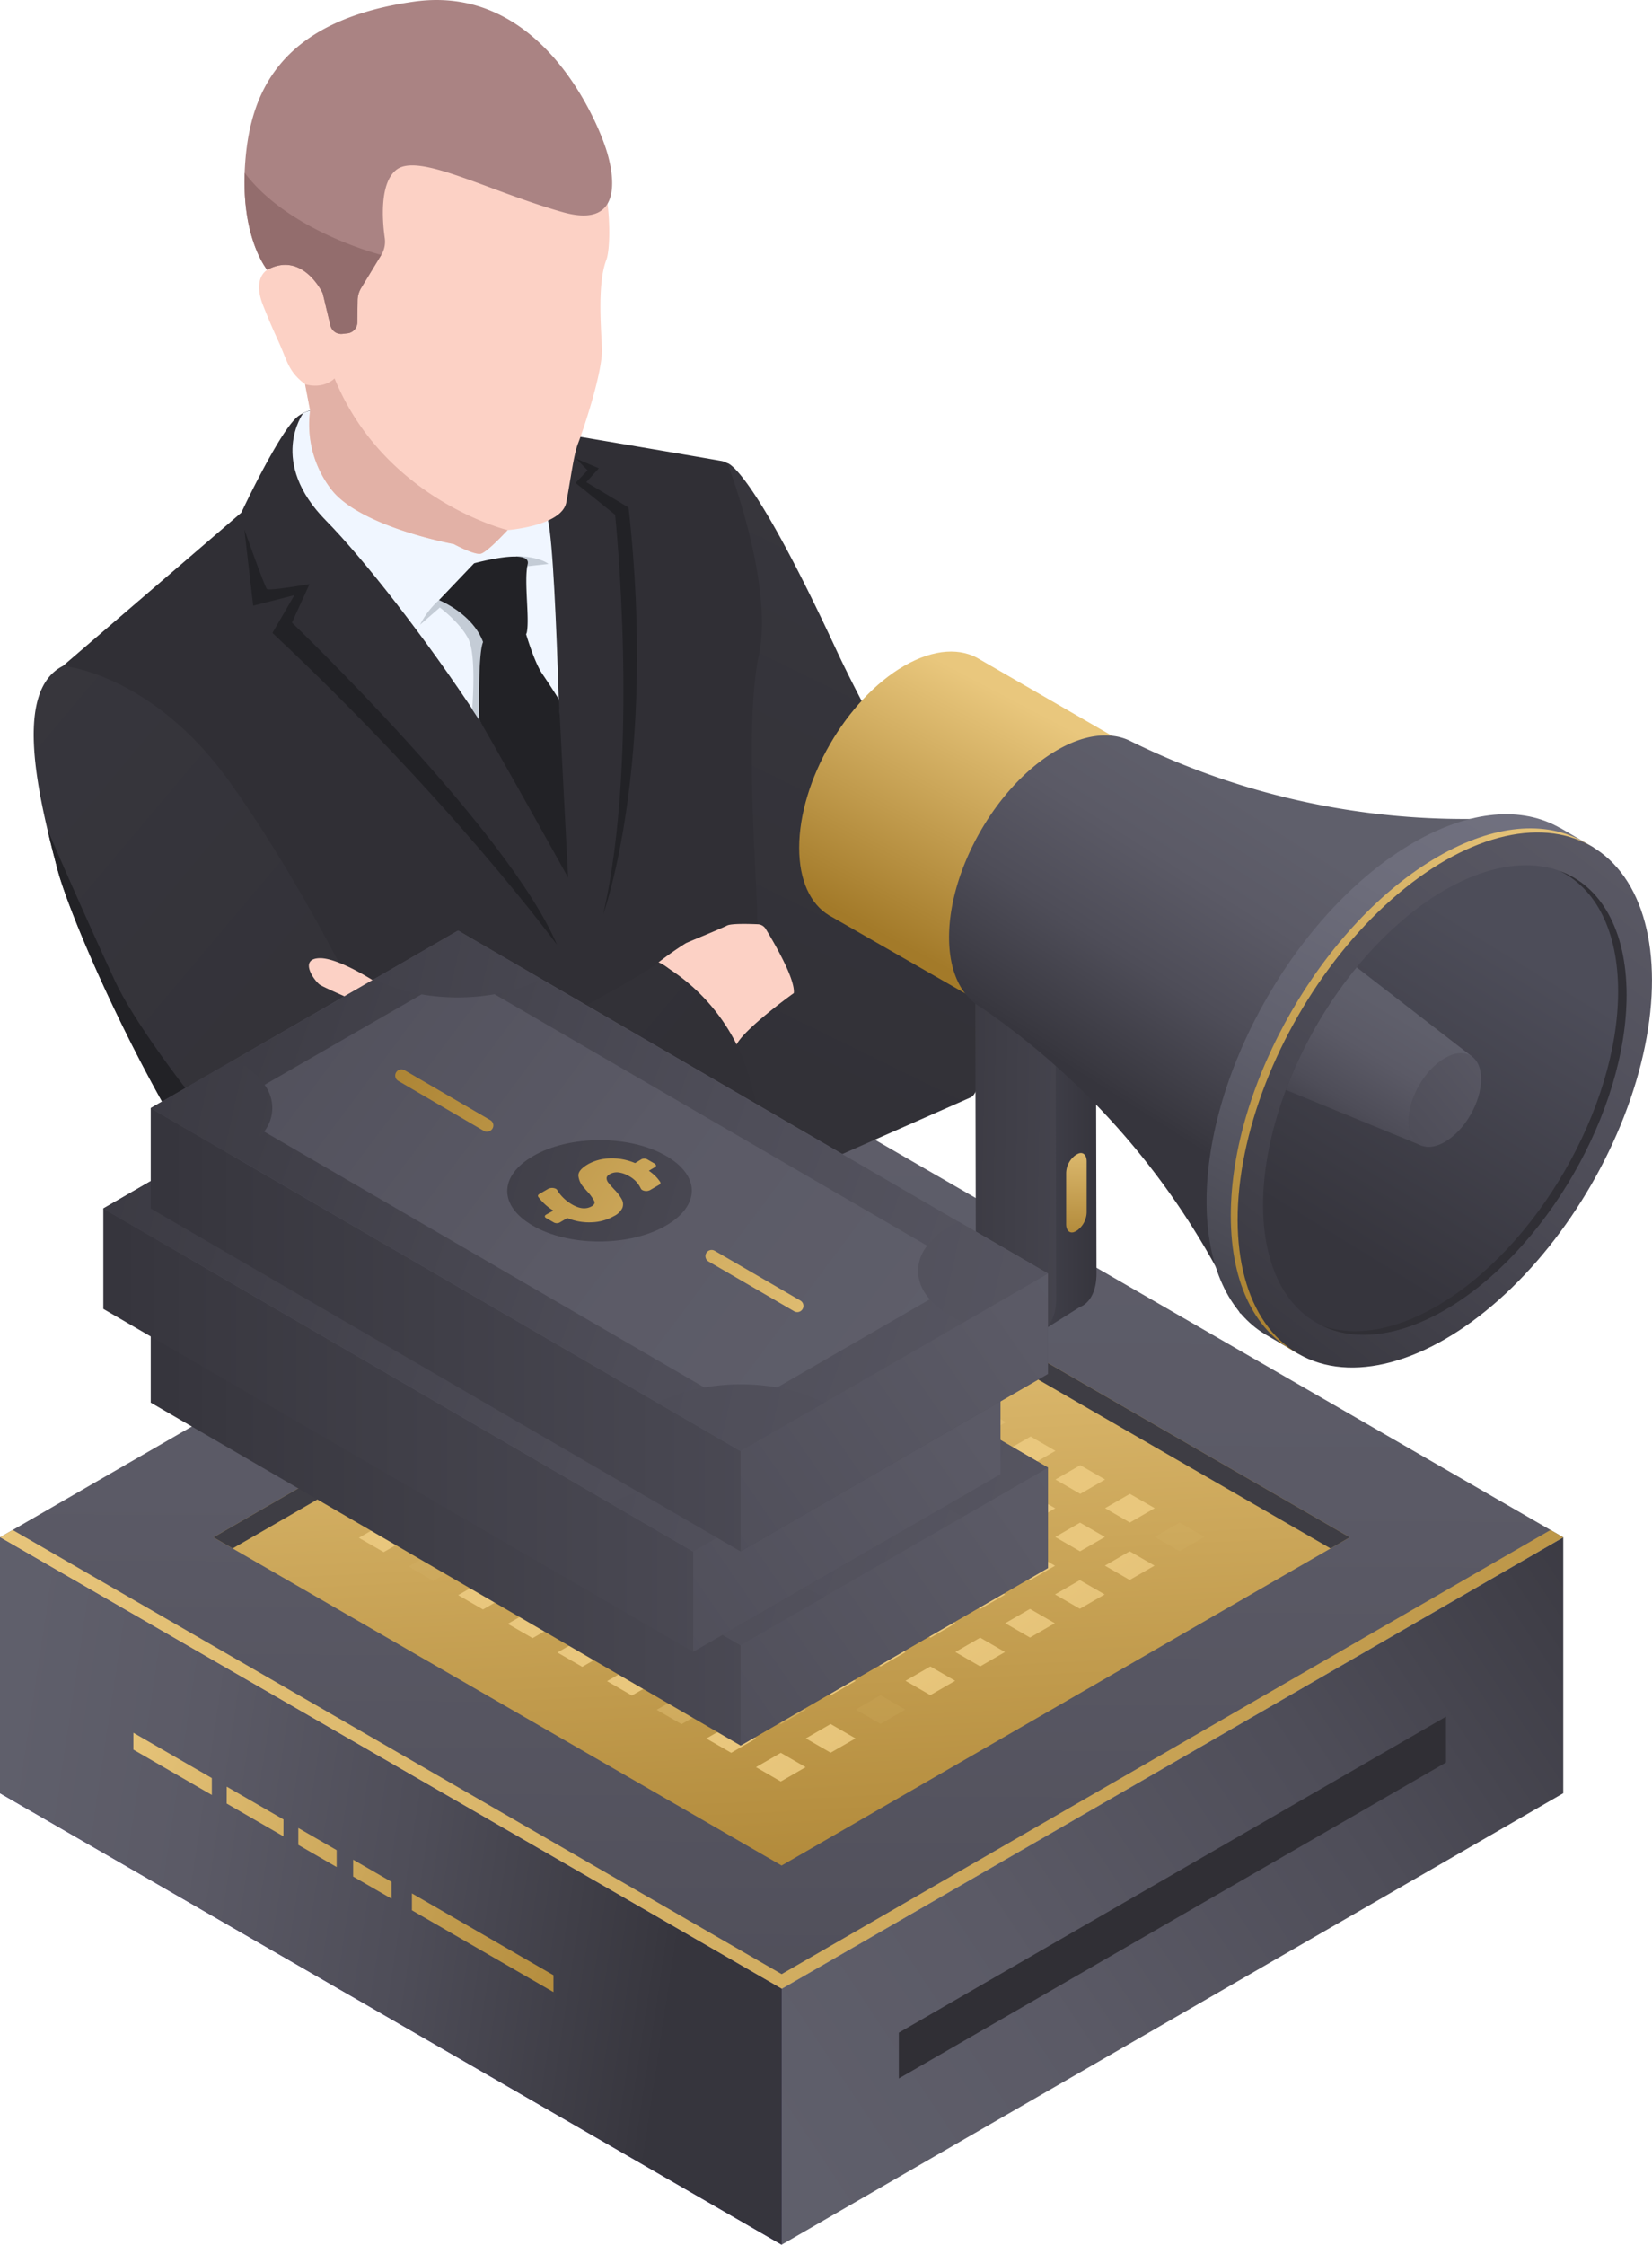 <svg id="e41a81ad-138a-4870-8074-85d876302696" data-name="Слой 1" xmlns="http://www.w3.org/2000/svg" xmlns:xlink="http://www.w3.org/1999/xlink" viewBox="0 0 429.61 583.5"><defs><style>.bdd0f84b-3b24-438b-8ec8-9f3596e248b5{fill:none;}.bc133a5d-1794-4b33-97b9-e734732cefd0{fill:url(#e5445ff7-9776-4448-a755-2aefc3451404);}.f94e1eb2-592e-4a0c-b6c0-5804491929f5{fill:url(#f839e96d-4eab-4080-84b1-5181896af52e);}.e9d2ad31-3cae-489d-82dc-ec1a217b94ae{fill:#3e3d44;}.b52fbbab-4609-4857-a104-9ada0ca449da{fill:url(#be2b8c42-c8e1-4c87-ba10-799c4097bad6);}.bbe7d709-0ad4-4ca0-9b1c-4cbccf7b7d63{fill:#24126a;}.f06b3a17-81eb-4b6f-bd05-18fd0c275356{opacity:0.51;}.fe3bc24a-33c4-4098-87d7-019522658982{fill:#453c9e;}.ef67ebc2-0cb1-44a1-ad6b-aadce4f1558d{fill:url(#ae2d0a9d-130c-45ff-a84a-0adc9325d5ea);}.b7e556fd-30a6-4c73-8ff9-4580e3249365{fill:#302f35;}.e8009401-830b-4502-89ab-d643958c478f{fill:url(#b6f62d86-cffb-4369-937c-d19aa207eb40);}.a319e478-b7d0-489e-8661-0e8b30760643{fill:url(#fd3a2a72-ce1a-42d6-9621-5b16688a6fd9);}.a9d3f86d-47fc-4c84-869c-1527f7dbfded{fill:url(#bff7978f-70bb-43d1-9f25-2d4ff08c6f4a);}.e02acf54-8f7b-4b50-9e30-b7b61fbe51c0{fill:url(#eacc22c9-d4eb-47d4-9cbc-95baa73df9e4);}.bb704742-6ca6-4d6c-bda3-49ecfdb9aaeb{fill:url(#bda6761d-c5b1-4089-ad7f-658d276636d8);}.fce4485d-abd0-4e1e-8c2d-d9030bfd43ef{fill:url(#efa70a5f-5d83-40b9-8abd-bf7eb5102fed);}.f5a59ee4-1c24-45b8-8995-c08899c7f3d9{fill:url(#a63f9d1e-e022-4083-8477-9a2b0217994b);}.a60d8226-1a2f-469f-8a9d-13e40dcb9555,.ad4c04ca-c171-4192-b038-6934e402572b,.b57a6620-e935-49f7-817f-415d1179a592,.e12f6bf1-baac-4ff7-8b6c-ac8967b6434a,.e9a9130d-4288-4526-9bf7-4bef27566dd0,.eae41cc1-cd6b-4fba-9448-dfc7f979344c,.ed68e695-58e0-46e3-b639-c102bd49f71d,.f5ff4fee-8f7b-46fe-a2d3-8b8cdef86d0f{opacity:0.1;}.e12f6bf1-baac-4ff7-8b6c-ac8967b6434a{fill:url(#ab42e02a-6543-4f8e-b655-f5b9e2e150c2);}.a319b3b0-3b35-4da7-887c-793d2c96078d,.a39cfb40-7f4e-459d-941b-eb7dd7e07f13,.a8b0dac5-dfb3-4414-8a54-e6d2370ecb07,.aa01b8e0-de48-4480-8972-3f6829a76f7d,.aeda0f68-f59d-43b8-acd5-bff81067b746,.b145078e-8a4b-4727-8b0b-6178557469af,.b607f1f2-6314-4033-aa7d-05ea204f7a91,.b86967ef-9a89-4b46-b01f-7084e2389877,.ba6ea90d-881b-4ba7-9c4d-0fc17d492ffa,.e63d37e2-c35a-44a6-9058-bf28645e28f6,.eae776ff-7b87-43e1-9a2b-74f1f958c903,.ee2fd0e8-126b-4c4b-ab49-7dd5cfaaaba4,.f93296e5-dc64-46ec-abb0-8d17b7b36e86{opacity:0.4;}.a319b3b0-3b35-4da7-887c-793d2c96078d{fill:url(#e93ef5e7-37a4-455b-bce8-79a4d3a12910);}.b1fc4ab6-4864-47fb-84b6-87ebfce83c21{fill:url(#ead3be5e-739f-4891-8459-8eef67fc0f88);}.b607f1f2-6314-4033-aa7d-05ea204f7a91{fill:url(#b1f894a9-17b8-43f2-ad2e-14c33a92ab66);}.e0008774-65f0-451b-864b-116bd1c461d0{fill:url(#ab70c9b1-7aeb-4892-9164-c5ce33192279);}.a26e1bea-e648-4bfa-8261-bcac8548e3b8{fill:url(#f59cde29-0b93-48ef-8e95-38361435499d);}.e034067d-6404-4856-ae20-a8c4d54baaad{fill:url(#f3e8f2d3-0a90-441d-823f-dcf421eebb49);}.ad4c04ca-c171-4192-b038-6934e402572b{fill:url(#e5c181a7-a837-47b4-b7b2-ff76b0344cb3);}.aebb1788-1074-4bf2-860f-b4ccb38646a0{fill:url(#e0980cf0-2800-495d-8a7b-d5d5e74ed8a3);}.f34d4dbe-c3e6-491e-ae20-1672404ef6c9{fill:url(#a021fa77-d966-431a-b7ac-bdeef544e601);}.a0d83453-c083-4810-9cf9-b200e1e13040{fill:url(#b267c5f2-6894-4396-83cc-f8394da6dc64);}.f5c34015-beae-4278-b412-88027c44625b{fill:url(#ba23ec79-35c3-4969-a51e-eb098a85488e);}.f0f5182d-663e-458a-8323-7d98c63858cf{fill:url(#f98b7f84-e877-4deb-aabf-c2a032be9d5f);}.b40c8a54-919a-4760-8235-b4a7042fa4e2{fill:url(#b827c7d3-5386-4fae-a132-e09a95eaf1a1);}.ef455f24-9116-4f10-8240-bba31d86ae19{fill:url(#e2fc65b3-fba5-41d2-9439-d49f0965f919);}.f04ad987-2c92-47d1-b404-1797d524d1b5{fill:url(#b4242369-6d82-405c-a376-45307d09de7c);}.baae5886-c281-4705-81d9-2bddadefaec1{fill:url(#e96cb7ee-a13e-46f7-994f-873dbab5e39f);}.f435a948-560d-455e-9502-662fffbc7757{fill:url(#fb5a4d9d-ac5b-410e-9fc4-280653a9778a);}.b48ab5c6-d52e-44b3-bfeb-a4c94dd27eb1{fill:url(#f5799994-8d61-49ce-a4a3-1a2246f728cd);}.b85d6de1-b3ac-4371-9b3b-d8d4dfe17e6f{fill:url(#ada4c373-157b-42ef-ba0f-d1397ffe35da);}.e9a9130d-4288-4526-9bf7-4bef27566dd0{fill:url(#b56b06e8-8d28-4a34-b071-dbce16c948a3);}.a39cfb40-7f4e-459d-941b-eb7dd7e07f13{fill:url(#bb84fe6f-fbb6-413f-b8ee-d77a0517a5c8);}.b86967ef-9a89-4b46-b01f-7084e2389877{fill:url(#b26ad0bc-aaac-4984-bd6d-5c6fd95c5c94);}.a7861ef1-cc06-4f32-bb16-a353c3148040{fill:url(#ad487577-a034-40d2-b53c-65c8bff7c54a);}.aa852860-0301-4a88-8ecc-640915a4282f{fill:url(#ff11ceef-3a7f-486a-80a8-50d8908c9cb1);}.ad8b57f3-6a7a-4434-bcd0-d06ca4232807{fill:url(#bf0c9c15-1932-4adc-bcbe-c831c4df6923);}.ee2fd0e8-126b-4c4b-ab49-7dd5cfaaaba4{fill:url(#e3d4fec6-3cad-43c3-b75d-c469e6a88ce2);}.f93296e5-dc64-46ec-abb0-8d17b7b36e86{fill:url(#b4104432-c90a-4ecb-a7f1-252b5c9a715a);}.ed68e695-58e0-46e3-b639-c102bd49f71d{fill:url(#ed4018d1-864b-4b69-9d31-3168fb1b03fa);}.bd16bc36-50f5-4e95-ac74-caa023e78683{fill:url(#b1439795-19cc-4e69-8b1d-eefd68306ae3);}.bcea6f32-03a5-4d1a-babb-84293e69112f{fill:url(#f3f9e551-587b-4af7-bd31-9b34fa6b9497);}.ba61f984-fa62-471e-9d8a-35d189b77da7{fill:url(#a18a1617-6df8-46e3-8034-e2026ea8e5f2);}.e63d37e2-c35a-44a6-9058-bf28645e28f6{fill:url(#fe1f0f99-b9e5-4de7-be9e-427d737b6548);}.be350548-b16c-439a-9f8a-83afd5f96ca7{fill:url(#b4cc7fe5-b355-42ad-8046-da318bad969e);}.b7e24ca2-55f6-4b84-a5e0-34ab9d9ad90f{fill:url(#f25693f6-d819-4345-a747-98bfb74d8dcf);}.f0552296-b6e8-4baf-a828-9919c5eb715e{fill:url(#fd2a7faf-0ffb-4fbc-a4dc-dc9f4c168513);}.eea07b7f-144b-4a7c-a29d-ed6264e97af1{fill:url(#b9ebc970-4e1d-475f-981e-d74e5fa9ccc3);}.f9860c4f-d6f4-4dec-898a-95f072e5d88d{fill:url(#b149848a-fd14-4207-bed8-0a0c35a7961b);}.b03cbf38-fa4d-412e-8a19-41ee5fc91530{fill:url(#b0f19e40-a1a4-4f9d-be97-1cb8080b2995);}.b7ca56e9-e42e-4107-86cf-76880e10195d{fill:url(#afcad355-566b-4534-a921-af55556595bc);}.b932644e-1ed7-49f7-8fbf-7b57cc1b7c99{fill:url(#a62892a2-960f-4adb-af37-ccad83f587f3);}.bb0241e1-3fb7-47a7-99b9-2e499d108101{fill:url(#b89d6987-8dd8-4170-9447-1979acab8b94);}.afebc45c-89e7-410f-806b-df4419388002{fill:url(#b0dad313-845c-41af-9208-5e7848d961f9);}.ff16d9b9-37ab-40f5-866d-ec27062aa8b3{fill:url(#fc46f1ab-41fe-413e-b171-7f4477ea0b0d);}.a40ca94f-f110-4b9d-a6e8-0478f01e43c2{fill:url(#b5fa0389-904c-4fa2-a19c-1bfd218aa7a1);}.b9ffd11a-f967-4172-a9c6-f87232ac3c94{fill:url(#b3ab48d9-ca5d-48e2-b157-b6404c1b1d99);}.ba6ea90d-881b-4ba7-9c4d-0fc17d492ffa{fill:url(#b3bc66ff-eb67-47ba-99be-5c47e6d014a3);}.e566ae3c-0cfe-4ec1-ba83-ec6f2bda68e8{fill:url(#a5f982ba-d218-4563-8ecf-8467f9f5e6f2);}.a60d8226-1a2f-469f-8a9d-13e40dcb9555{fill:url(#bd70b3b0-fcf0-483f-9b6e-b090a7578356);}.e6188da2-4f82-4acb-a2e0-2d6854903a69{fill:url(#a2cccb53-2d91-4c8d-8297-2c8f635aeb48);}.a0cce1a3-e645-41e3-834e-62c0f4ecef68{fill:url(#a54ab048-c0dd-4539-9849-8996e52dfc51);}.b461f508-a5df-4db6-88ba-4522aece380a{fill:url(#bd20219c-3aa9-4217-baa3-a0d0d8b4264a);}.b8242e4e-5730-443f-ba0e-83e3e4c9cce2{fill:url(#a6de4e10-af48-43d9-a930-11dfbc614fb7);}.b491f7b0-df58-41ab-b309-556f4d1e3c16{fill:url(#ab55d2fc-cf63-4974-86e2-57734f219255);}.f360577d-1e1d-49e8-9ec7-5db1f5456a6b{fill:url(#a7d65e8d-82a0-461c-ba27-33e2d36f1488);}.eae776ff-7b87-43e1-9a2b-74f1f958c903{fill:url(#e3534744-d010-426e-b20e-530984b8d27c);}.ae71fbbc-638d-411f-a663-511a7eb78fe3{fill:url(#b0486967-3204-45dd-8e3f-d80c59fffbcf);}.fd1ad1bb-8954-4748-a538-9eb7692b679e{fill:url(#a8ca11ca-d080-4aae-b93b-6c7ad3b88311);}.eae41cc1-cd6b-4fba-9448-dfc7f979344c{fill:url(#b866dbc8-38b4-4be8-b72a-8eee31c4a7a4);}.aeda0f68-f59d-43b8-acd5-bff81067b746{fill:url(#adee6aad-b732-48d3-b5b4-abc672584079);}.a275bd14-1820-4e59-b844-d91fe8867279{fill:url(#ac004692-b9de-4cb7-84a0-db60c61059a7);}.b57a6620-e935-49f7-817f-415d1179a592{fill:url(#a35100f2-1076-4f84-a9af-c457bb576ae3);}.a0095c3c-93d7-4c10-8838-026294c5ef09{fill:url(#a0e86b52-f582-453d-abbc-597993bd5d1e);}.b145078e-8a4b-4727-8b0b-6178557469af{fill:url(#ae1ce4ec-fdba-4a5d-b764-73eca0c293f1);}.afe8f68a-632e-48f6-8f21-64d15d1d13b7{fill:url(#b1945430-c6a9-4f5d-b575-ef0d5f544247);}.b58ca2b0-240d-4d37-9bc2-b16a62a8feeb{fill:url(#f057804b-05a5-4954-9e6b-f742b9418e8b);}.a68e5894-6fa9-495e-a3fd-29f2ae99a913{fill:url(#afe117ad-a69a-424b-9619-11ad56bef250);}.a43af906-0173-4d10-b3db-5a21a3135689{fill:url(#a662cae1-594c-43bb-8b4c-3a802a4dc79d);}.b33ecc27-aabb-4a6f-a28c-2445e2c97d2b{fill:url(#e3296fd3-2d51-4f5c-8999-97867670fbf8);}.aa01b8e0-de48-4480-8972-3f6829a76f7d{fill:url(#abff12d2-3fea-4bd7-ba9f-184ead52071c);}.e3518ac5-9c01-491e-b91d-0bd04d44fe41{fill:url(#a798ac82-3ecf-442f-9fc7-e4779baddad7);}.a572e221-178c-4e1a-8136-11852f8ef025{fill:url(#a0eced28-3460-4a01-88e0-b20f56570299);}.f5ff4fee-8f7b-46fe-a2d3-8b8cdef86d0f{fill:url(#a055a08a-39a0-40f8-95f9-b4c9216a9a55);}.a1308532-541a-456f-b665-f69b38a3ee86{fill:url(#a79ae55a-46f3-4ecc-a691-e1638b289a16);}.a9273ac7-db46-401d-9be4-5e93bfeedfff{fill:url(#bcecb037-364f-4df6-b66e-c724084edc1e);}.b806b836-019b-4571-b598-6f5f05a96f9a{fill:url(#f88eca83-6d30-4928-ad92-d78e78b918e0);}.af468884-abe7-4a45-b2c0-35917e4e7ed4{fill:url(#a77c8b76-0b84-4785-b8c0-7bae1dbd4bce);}.a8b0dac5-dfb3-4414-8a54-e6d2370ecb07{fill:url(#a0b77523-9dc8-409d-bba2-b61f7c2e7684);}.b75d1e56-9bb1-442c-b250-cc4532dc0010{fill:url(#a9c4a881-c265-4837-9672-9abbeb23c311);}.beac00e4-f4ae-4788-9b84-f7dbd1649117{fill:url(#b1a2a283-9895-4b59-ab2c-2468d9561280);}.ba0f4e80-68f8-4e26-a0c8-74fc1abe3ad8{fill:#f0f6ff;}.fb262b49-617c-412e-a4be-f1aa7f35b6a9{fill:url(#f6dcd31b-440b-41f9-99dd-c415904014b0);}.a2689c5c-eb02-4c5f-939f-63bc0d2a710a{fill:#fcd1c5;}.f5b1c5dd-3316-4d6b-8359-6be96a68efb1{fill:url(#f7ee2fb8-873a-4c54-95ac-f2dfee9a1108);}.bd0a62b9-236f-44a6-80e7-c579706242c1{fill:#c4ccd6;}.a19cc9f8-353b-413a-a879-d7b9f89b1d38{fill:#222226;}.aa92bfbb-9926-4eba-8c7a-e67d428d6048{fill:#aa8383;}.acafffe3-4837-416b-a21c-6454e87a9fec{fill:#e2b1a6;}.e5871271-dd76-49a3-aa4e-7861a475438f{fill:#936d6d;}.b3af27e8-7509-4039-bf67-a17d6c13761c{fill:url(#b83d62b1-d71e-4e57-955f-ee3ef8d0ff72);}.a42922d1-c86e-4635-9c76-b723d428238f{fill:url(#fe5097e0-b253-41c4-a45b-e98010d42659);}.b28d5882-c8e8-4692-8df6-d18c1e0bdd00{fill:url(#b10e1203-6551-4ec7-8755-2d2f6d13c755);}.f3bab2c0-9dfe-4be5-b1eb-b241e99284ce{fill:url(#f9405e3c-005a-4953-ab37-a3ef975d5031);}.b3d41e77-3d6e-47b9-9bbc-bd0a1875257a{fill:url(#fef045ab-98b3-4760-88c7-8a2bf1e482df);}.bc48f7b6-b41f-4283-a3c9-b0230419c4b8{fill:url(#ad391aa0-55f1-4cc7-8bb2-0c32fc5b19ec);}.bb33c14d-f4fb-41e3-aed1-a20e756acbd3{fill:url(#e5e7b257-9281-4170-bd0e-abeb99513203);}.ec15a051-66cf-4fda-8c99-bccb8a6ccbbd{fill:url(#fe6a2014-accb-4012-b6f5-8faadefdd553);}.b079a126-0303-4689-9401-85c456bca162{fill:url(#a031d4f3-5866-439b-b529-9a022eb28cea);}.f3e7bb51-6339-483d-8170-8f45ba260ae6{clip-path:url(#a19efdf6-0ab8-4340-8396-911de4341073);}.a943cc9f-d6b4-4f3f-a1fb-94409f8cb66b{fill:url(#a51cd015-dd73-434c-ab0a-bb959b6b9a19);}.f5c2ffd8-c2a1-4c4d-bc97-70c1d56b955d{fill:url(#b954cfdf-66ab-42c4-b457-09d7a8602d80);}.e80f258d-a4ea-4f9c-859f-e32c7b62e316{fill:url(#fbf17e57-9145-48f4-9f66-79ed9fbc9b52);}.ab6f73d1-1f33-49a4-8ed9-b901dd33b4a1{fill:url(#a936b4b2-f9d3-4968-b5da-244c4dd108bf);}.ec795fa7-692e-4d09-ba75-485facd4c006{fill:url(#bf40c21e-d58a-4d3d-9a25-7375b8ec9d60);}.ac546754-6b61-46f7-bad4-fabc75fdc8de{fill:url(#af8936d8-4385-417f-bf58-b12d48588fef);}.be779a1c-0791-423b-bac8-1eb21d04dcda{fill:url(#a4c96ba7-af8b-459d-bb61-e9cfea515073);}.ea75f43d-6a5c-40e4-babb-22cc853c8c70{fill:url(#f6b23aa6-0006-4bf9-81a2-23f4c8fc8b61);}.f1b228b5-746b-4bd3-8f22-b8a0beaa5cbd{fill:url(#b3827c45-435f-461d-a010-2225300f71a1);}.a3dcb42f-673f-4dfa-979e-2147b0b41aa9{fill:url(#b6f02894-06e3-469f-be02-79febb93cece);}.b7c59ddc-b32c-4856-ac2a-7372a59b1f9d{fill:url(#a1d362de-be9b-4c33-9fe2-b3bf6b586260);}.ae9ba55a-a334-47b4-8b95-356ecc69eed9{fill:url(#f780c9a7-e116-4c53-adae-41781e412af4);}.aa8b3391-fb94-41b6-a02d-22698c75ca6e{fill:url(#fa21c8fe-4e6a-432b-a05e-d8c3229bb4c3);}.a5614b03-d1b7-49ed-b4a4-f07edc17c9b8{fill:url(#eda0116d-55d5-4499-aefa-1c42e7b4d621);}.f374868d-096a-47ab-9664-d8b12bc6f1e1{fill:url(#bd70e177-c18e-4da2-8007-5e66037ab991);}.afadbdf1-7c06-4031-9a71-7e0f028aed8a{fill:url(#f0f168e7-70c7-409e-b402-b391339be7cd);}.ac7833d4-d7fd-4015-bb93-8df41e9ff76e{fill:url(#a27da170-accf-4bcd-adcc-2f568dce726c);}.a2ea0365-c418-4329-913f-3b4f7eac5570{fill:url(#bec5318c-1b2e-4e89-9cc2-c9863d0abdae);}.f36b44fd-5f7a-42a6-ab22-db666a2add74{fill:url(#fbef775f-0742-4b90-b83f-753b451499a7);}.a7be4eec-72ee-4e80-9801-9c94b9161a6c{fill:url(#a672a988-2cf3-4996-9707-d070346d086f);}.ffa5d9a5-b0f2-4f4d-bbb2-c957b732d880{fill:url(#ac355285-482f-4664-b4a0-349497f1d402);}.abde0e8b-9915-41d4-a6c7-f2e03a045540{fill:url(#b542afed-bc42-470e-b165-407e58586f2d);}.b70f06f5-4e00-49c3-a1d2-dfe0fa5a21b2{fill:url(#ac995830-7df3-4951-8592-3855cab4bde9);}.b5b8240d-ff59-4d3a-80ad-b9a9ba2b8ee9{fill:url(#f69b4586-7385-40ca-b684-502adc570fb1);}.eea11370-b928-4cba-96b9-04c2e80930b1{fill:url(#e10cab2d-5625-4fa0-b69c-c8604f94b056);}.ec6573a0-4471-4217-a386-935c5e24010e{fill:url(#a4899fe1-1776-4b3e-94a8-c6d8c021cad0);}.a0326a81-8f90-4eea-98da-fe0e3e200397{fill:url(#ef00a225-bf46-4724-8d61-46213ef4c063);}.a7814569-007f-4fc0-996c-7d222fc0211d{fill:url(#a3af2928-da8a-4ea8-949b-6a64b33ecfc2);}.a45205db-22b1-4996-be13-f1153305e47a{fill:url(#af670368-7891-4d13-8b3d-b48f2fba4d08);}.bbdce8b5-28ac-4657-850e-9ca1da440e05{fill:url(#ba5235d0-88e6-4fc0-a8fe-60b5c1a49e6e);}.bd7335b3-d2cc-4102-aa7a-f8f959f318cc{fill:url(#a6aec253-dc5f-4824-bcfb-9722cfaf2889);}.eb08c7df-c595-430e-8354-0ee92132502b{fill:url(#a8daadc0-6f92-4bb2-9cd0-71a288e2c137);}.a6fc0492-9c1d-4c7a-983e-58000cc6bfb4{fill:url(#a4f9caef-5d64-4a9a-a134-7d98b3e4208b);}.a4a85fe8-100e-4926-8307-4dca80e84733{fill:url(#b5c8b5c5-2689-43c7-94b9-b90f97755bb8);}.b7e96736-40df-47b3-979e-e0faaabc2291{fill:url(#bdac7b23-26d6-47d9-8a0e-8a171906f960);}.b7c9eed8-d25c-48e8-999f-1582c7d45c9c{fill:url(#febe725d-e7c1-4e74-8cff-c2dd52cadd59);}.a82d8813-dd32-4495-89de-7fd3b2091509{fill:url(#a85a4d6f-e199-4f6b-a280-4075bc3a2f4a);}.f345f76d-49c2-4be2-90e6-24d89dd5a7d0{fill:url(#ed8ec56f-1f5c-4f21-bc84-8971067f309f);}</style><linearGradient id="e5445ff7-9776-4448-a755-2aefc3451404" x1="204.02" y1="255.76" x2="201.52" y2="729.97" gradientUnits="userSpaceOnUse"><stop offset="0" stop-color="#5f5f6b"/><stop offset="0.28" stop-color="#5b5a66"/><stop offset="0.61" stop-color="#4e4d58"/><stop offset="0.96" stop-color="#393840"/><stop offset="1" stop-color="#36353d"/></linearGradient><linearGradient id="f839e96d-4eab-4080-84b1-5181896af52e" x1="198.7" y1="308.8" x2="209.99" y2="533.36" gradientUnits="userSpaceOnUse"><stop offset="0" stop-color="#e9c77d"/><stop offset="1" stop-color="#a37a29"/></linearGradient><linearGradient id="be2b8c42-c8e1-4c87-ba10-799c4097bad6" x1="203.06" y1="559.09" x2="438.91" y2="402.7" xlink:href="#e5445ff7-9776-4448-a755-2aefc3451404"/><linearGradient id="ae2d0a9d-130c-45ff-a84a-0adc9325d5ea" x1="-20.19" y1="443.16" x2="651.6" y2="472.64" xlink:href="#f839e96d-4eab-4080-84b1-5181896af52e"/><linearGradient id="b6f62d86-cffb-4369-937c-d19aa207eb40" x1="-1.68" y1="475.97" x2="177.09" y2="502.95" xlink:href="#e5445ff7-9776-4448-a755-2aefc3451404"/><linearGradient id="fd3a2a72-ce1a-42d6-9621-5b16688a6fd9" x1="20.54" y1="461.55" x2="186.45" y2="530.24" xlink:href="#f839e96d-4eab-4080-84b1-5181896af52e"/><linearGradient id="bff7978f-70bb-43d1-9f25-2d4ff08c6f4a" x1="22.18" y1="457.59" x2="188.09" y2="526.27" xlink:href="#f839e96d-4eab-4080-84b1-5181896af52e"/><linearGradient id="eacc22c9-d4eb-47d4-9cbc-95baa73df9e4" x1="25.18" y1="450.35" x2="191.09" y2="519.04" xlink:href="#f839e96d-4eab-4080-84b1-5181896af52e"/><linearGradient id="bda6761d-c5b1-4089-ad7f-658d276636d8" x1="23.94" y1="453.34" x2="189.85" y2="522.03" xlink:href="#f839e96d-4eab-4080-84b1-5181896af52e"/><linearGradient id="efa70a5f-5d83-40b9-8abd-bf7eb5102fed" x1="23" y1="455.61" x2="188.91" y2="524.29" xlink:href="#f839e96d-4eab-4080-84b1-5181896af52e"/><linearGradient id="a63f9d1e-e022-4083-8477-9a2b0217994b" x1="252.33" y1="419.05" x2="414.17" y2="681.24" xlink:href="#f839e96d-4eab-4080-84b1-5181896af52e"/><linearGradient id="ab42e02a-6543-4f8e-b655-f5b9e2e150c2" x1="258.35" y1="415.33" x2="420.18" y2="677.53" xlink:href="#f839e96d-4eab-4080-84b1-5181896af52e"/><linearGradient id="e93ef5e7-37a4-455b-bce8-79a4d3a12910" x1="264.37" y1="411.62" x2="426.2" y2="673.81" xlink:href="#f839e96d-4eab-4080-84b1-5181896af52e"/><linearGradient id="ead3be5e-739f-4891-8459-8eef67fc0f88" x1="270.38" y1="407.91" x2="432.22" y2="670.1" xlink:href="#f839e96d-4eab-4080-84b1-5181896af52e"/><linearGradient id="b1f894a9-17b8-43f2-ad2e-14c33a92ab66" x1="276.4" y1="404.19" x2="438.23" y2="666.38" xlink:href="#f839e96d-4eab-4080-84b1-5181896af52e"/><linearGradient id="ab70c9b1-7aeb-4892-9164-c5ce33192279" x1="282.42" y1="400.48" x2="444.25" y2="662.67" xlink:href="#f839e96d-4eab-4080-84b1-5181896af52e"/><linearGradient id="f59cde29-0b93-48ef-8e95-38361435499d" x1="288.43" y1="396.76" x2="450.27" y2="658.96" xlink:href="#f839e96d-4eab-4080-84b1-5181896af52e"/><linearGradient id="f3e8f2d3-0a90-441d-823f-dcf421eebb49" x1="294.45" y1="393.05" x2="456.28" y2="655.24" xlink:href="#f839e96d-4eab-4080-84b1-5181896af52e"/><linearGradient id="e5c181a7-a837-47b4-b7b2-ff76b0344cb3" x1="300.47" y1="389.34" x2="462.3" y2="651.53" xlink:href="#f839e96d-4eab-4080-84b1-5181896af52e"/><linearGradient id="e0980cf0-2800-495d-8a7b-d5d5e74ed8a3" x1="239.6" y1="426.9" x2="401.44" y2="689.1" xlink:href="#f839e96d-4eab-4080-84b1-5181896af52e"/><linearGradient id="a021fa77-d966-431a-b7ac-bdeef544e601" x1="245.62" y1="423.19" x2="407.45" y2="685.38" xlink:href="#f839e96d-4eab-4080-84b1-5181896af52e"/><linearGradient id="b267c5f2-6894-4396-83cc-f8394da6dc64" x1="251.64" y1="419.48" x2="413.47" y2="681.67" xlink:href="#f839e96d-4eab-4080-84b1-5181896af52e"/><linearGradient id="ba23ec79-35c3-4969-a51e-eb098a85488e" x1="257.65" y1="415.76" x2="419.49" y2="677.96" xlink:href="#f839e96d-4eab-4080-84b1-5181896af52e"/><linearGradient id="f98b7f84-e877-4deb-aabf-c2a032be9d5f" x1="263.67" y1="412.05" x2="425.5" y2="674.24" xlink:href="#f839e96d-4eab-4080-84b1-5181896af52e"/><linearGradient id="b827c7d3-5386-4fae-a132-e09a95eaf1a1" x1="269.69" y1="408.34" x2="431.52" y2="670.53" xlink:href="#f839e96d-4eab-4080-84b1-5181896af52e"/><linearGradient id="e2fc65b3-fba5-41d2-9439-d49f0965f919" x1="275.7" y1="404.62" x2="437.54" y2="666.81" xlink:href="#f839e96d-4eab-4080-84b1-5181896af52e"/><linearGradient id="b4242369-6d82-405c-a376-45307d09de7c" x1="281.72" y1="400.91" x2="443.55" y2="663.1" xlink:href="#f839e96d-4eab-4080-84b1-5181896af52e"/><linearGradient id="e96cb7ee-a13e-46f7-994f-873dbab5e39f" x1="287.74" y1="397.19" x2="449.57" y2="659.39" xlink:href="#f839e96d-4eab-4080-84b1-5181896af52e"/><linearGradient id="fb5a4d9d-ac5b-410e-9fc4-280653a9778a" x1="226.87" y1="434.76" x2="388.71" y2="696.95" xlink:href="#f839e96d-4eab-4080-84b1-5181896af52e"/><linearGradient id="f5799994-8d61-49ce-a4a3-1a2246f728cd" x1="232.89" y1="431.05" x2="394.72" y2="693.24" xlink:href="#f839e96d-4eab-4080-84b1-5181896af52e"/><linearGradient id="ada4c373-157b-42ef-ba0f-d1397ffe35da" x1="238.91" y1="427.33" x2="400.74" y2="689.53" xlink:href="#f839e96d-4eab-4080-84b1-5181896af52e"/><linearGradient id="b56b06e8-8d28-4a34-b071-dbce16c948a3" x1="244.92" y1="423.62" x2="406.76" y2="685.81" xlink:href="#f839e96d-4eab-4080-84b1-5181896af52e"/><linearGradient id="bb84fe6f-fbb6-413f-b8ee-d77a0517a5c8" x1="250.94" y1="419.91" x2="412.77" y2="682.1" xlink:href="#f839e96d-4eab-4080-84b1-5181896af52e"/><linearGradient id="b26ad0bc-aaac-4984-bd6d-5c6fd95c5c94" x1="256.96" y1="416.19" x2="418.79" y2="678.39" xlink:href="#f839e96d-4eab-4080-84b1-5181896af52e"/><linearGradient id="ad487577-a034-40d2-b53c-65c8bff7c54a" x1="262.97" y1="412.48" x2="424.81" y2="674.67" xlink:href="#f839e96d-4eab-4080-84b1-5181896af52e"/><linearGradient id="ff11ceef-3a7f-486a-80a8-50d8908c9cb1" x1="268.99" y1="408.77" x2="430.82" y2="670.96" xlink:href="#f839e96d-4eab-4080-84b1-5181896af52e"/><linearGradient id="bf0c9c15-1932-4adc-bcbe-c831c4df6923" x1="275.01" y1="405.05" x2="436.84" y2="667.24" xlink:href="#f839e96d-4eab-4080-84b1-5181896af52e"/><linearGradient id="e3d4fec6-3cad-43c3-b75d-c469e6a88ce2" x1="214.14" y1="442.62" x2="375.98" y2="704.81" xlink:href="#f839e96d-4eab-4080-84b1-5181896af52e"/><linearGradient id="b4104432-c90a-4ecb-a7f1-252b5c9a715a" x1="220.16" y1="438.9" x2="381.99" y2="701.1" xlink:href="#f839e96d-4eab-4080-84b1-5181896af52e"/><linearGradient id="ed4018d1-864b-4b69-9d31-3168fb1b03fa" x1="226.18" y1="435.19" x2="388.01" y2="697.38" xlink:href="#f839e96d-4eab-4080-84b1-5181896af52e"/><linearGradient id="b1439795-19cc-4e69-8b1d-eefd68306ae3" x1="232.19" y1="431.48" x2="394.03" y2="693.67" xlink:href="#f839e96d-4eab-4080-84b1-5181896af52e"/><linearGradient id="f3f9e551-587b-4af7-bd31-9b34fa6b9497" x1="238.21" y1="427.76" x2="400.04" y2="689.96" xlink:href="#f839e96d-4eab-4080-84b1-5181896af52e"/><linearGradient id="a18a1617-6df8-46e3-8034-e2026ea8e5f2" x1="244.23" y1="424.05" x2="406.06" y2="686.24" xlink:href="#f839e96d-4eab-4080-84b1-5181896af52e"/><linearGradient id="fe1f0f99-b9e5-4de7-be9e-427d737b6548" x1="250.24" y1="420.34" x2="412.08" y2="682.53" xlink:href="#f839e96d-4eab-4080-84b1-5181896af52e"/><linearGradient id="b4cc7fe5-b355-42ad-8046-da318bad969e" x1="256.26" y1="416.62" x2="418.09" y2="678.82" xlink:href="#f839e96d-4eab-4080-84b1-5181896af52e"/><linearGradient id="f25693f6-d819-4345-a747-98bfb74d8dcf" x1="262.28" y1="412.91" x2="424.11" y2="675.1" xlink:href="#f839e96d-4eab-4080-84b1-5181896af52e"/><linearGradient id="fd2a7faf-0ffb-4fbc-a4dc-dc9f4c168513" x1="201.41" y1="450.48" x2="363.25" y2="712.67" xlink:href="#f839e96d-4eab-4080-84b1-5181896af52e"/><linearGradient id="b9ebc970-4e1d-475f-981e-d74e5fa9ccc3" x1="207.43" y1="446.76" x2="369.26" y2="708.95" xlink:href="#f839e96d-4eab-4080-84b1-5181896af52e"/><linearGradient id="b149848a-fd14-4207-bed8-0a0c35a7961b" x1="213.45" y1="443.05" x2="375.28" y2="705.24" xlink:href="#f839e96d-4eab-4080-84b1-5181896af52e"/><linearGradient id="b0f19e40-a1a4-4f9d-be97-1cb8080b2995" x1="219.46" y1="439.34" x2="381.3" y2="701.53" xlink:href="#f839e96d-4eab-4080-84b1-5181896af52e"/><linearGradient id="afcad355-566b-4534-a921-af55556595bc" x1="225.48" y1="435.62" x2="387.31" y2="697.81" xlink:href="#f839e96d-4eab-4080-84b1-5181896af52e"/><linearGradient id="a62892a2-960f-4adb-af37-ccad83f587f3" x1="231.5" y1="431.91" x2="393.33" y2="694.1" xlink:href="#f839e96d-4eab-4080-84b1-5181896af52e"/><linearGradient id="b89d6987-8dd8-4170-9447-1979acab8b94" x1="237.51" y1="428.19" x2="399.35" y2="690.39" xlink:href="#f839e96d-4eab-4080-84b1-5181896af52e"/><linearGradient id="b0dad313-845c-41af-9208-5e7848d961f9" x1="243.53" y1="424.48" x2="405.36" y2="686.67" xlink:href="#f839e96d-4eab-4080-84b1-5181896af52e"/><linearGradient id="fc46f1ab-41fe-413e-b171-7f4477ea0b0d" x1="249.55" y1="420.77" x2="411.38" y2="682.96" xlink:href="#f839e96d-4eab-4080-84b1-5181896af52e"/><linearGradient id="b5fa0389-904c-4fa2-a19c-1bfd218aa7a1" x1="188.68" y1="458.33" x2="350.52" y2="720.53" xlink:href="#f839e96d-4eab-4080-84b1-5181896af52e"/><linearGradient id="b3ab48d9-ca5d-48e2-b157-b6404c1b1d99" x1="194.7" y1="454.62" x2="356.53" y2="716.81" xlink:href="#f839e96d-4eab-4080-84b1-5181896af52e"/><linearGradient id="b3bc66ff-eb67-47ba-99be-5c47e6d014a3" x1="200.72" y1="450.91" x2="362.55" y2="713.1" xlink:href="#f839e96d-4eab-4080-84b1-5181896af52e"/><linearGradient id="a5f982ba-d218-4563-8ecf-8467f9f5e6f2" x1="206.73" y1="447.19" x2="368.57" y2="709.39" xlink:href="#f839e96d-4eab-4080-84b1-5181896af52e"/><linearGradient id="bd70b3b0-fcf0-483f-9b6e-b090a7578356" x1="212.75" y1="443.48" x2="374.58" y2="705.67" xlink:href="#f839e96d-4eab-4080-84b1-5181896af52e"/><linearGradient id="a2cccb53-2d91-4c8d-8297-2c8f635aeb48" x1="218.77" y1="439.77" x2="380.6" y2="701.96" xlink:href="#f839e96d-4eab-4080-84b1-5181896af52e"/><linearGradient id="a54ab048-c0dd-4539-9849-8996e52dfc51" x1="224.78" y1="436.05" x2="386.61" y2="698.24" xlink:href="#f839e96d-4eab-4080-84b1-5181896af52e"/><linearGradient id="bd20219c-3aa9-4217-baa3-a0d0d8b4264a" x1="230.8" y1="432.34" x2="392.63" y2="694.53" xlink:href="#f839e96d-4eab-4080-84b1-5181896af52e"/><linearGradient id="a6de4e10-af48-43d9-a930-11dfbc614fb7" x1="236.82" y1="428.62" x2="398.65" y2="690.82" xlink:href="#f839e96d-4eab-4080-84b1-5181896af52e"/><linearGradient id="ab55d2fc-cf63-4974-86e2-57734f219255" x1="175.95" y1="466.19" x2="337.78" y2="728.38" xlink:href="#f839e96d-4eab-4080-84b1-5181896af52e"/><linearGradient id="a7d65e8d-82a0-461c-ba27-33e2d36f1488" x1="181.97" y1="462.48" x2="343.8" y2="724.67" xlink:href="#f839e96d-4eab-4080-84b1-5181896af52e"/><linearGradient id="e3534744-d010-426e-b20e-530984b8d27c" x1="187.99" y1="458.76" x2="349.82" y2="720.96" xlink:href="#f839e96d-4eab-4080-84b1-5181896af52e"/><linearGradient id="b0486967-3204-45dd-8e3f-d80c59fffbcf" x1="194" y1="455.05" x2="355.83" y2="717.24" xlink:href="#f839e96d-4eab-4080-84b1-5181896af52e"/><linearGradient id="a8ca11ca-d080-4aae-b93b-6c7ad3b88311" x1="200.02" y1="451.34" x2="361.85" y2="713.53" xlink:href="#f839e96d-4eab-4080-84b1-5181896af52e"/><linearGradient id="b866dbc8-38b4-4be8-b72a-8eee31c4a7a4" x1="206.04" y1="447.62" x2="367.87" y2="709.82" xlink:href="#f839e96d-4eab-4080-84b1-5181896af52e"/><linearGradient id="adee6aad-b732-48d3-b5b4-abc672584079" x1="212.05" y1="443.91" x2="373.88" y2="706.1" xlink:href="#f839e96d-4eab-4080-84b1-5181896af52e"/><linearGradient id="ac004692-b9de-4cb7-84a0-db60c61059a7" x1="218.07" y1="440.2" x2="379.9" y2="702.39" xlink:href="#f839e96d-4eab-4080-84b1-5181896af52e"/><linearGradient id="a35100f2-1076-4f84-a9af-c457bb576ae3" x1="224.09" y1="436.48" x2="385.92" y2="698.67" xlink:href="#f839e96d-4eab-4080-84b1-5181896af52e"/><linearGradient id="a0e86b52-f582-453d-abbc-597993bd5d1e" x1="163.22" y1="474.05" x2="325.05" y2="736.24" xlink:href="#f839e96d-4eab-4080-84b1-5181896af52e"/><linearGradient id="ae1ce4ec-fdba-4a5d-b764-73eca0c293f1" x1="169.24" y1="470.33" x2="331.07" y2="732.53" xlink:href="#f839e96d-4eab-4080-84b1-5181896af52e"/><linearGradient id="b1945430-c6a9-4f5d-b575-ef0d5f544247" x1="175.26" y1="466.62" x2="337.09" y2="728.81" xlink:href="#f839e96d-4eab-4080-84b1-5181896af52e"/><linearGradient id="f057804b-05a5-4954-9e6b-f742b9418e8b" x1="181.27" y1="462.91" x2="343.1" y2="725.1" xlink:href="#f839e96d-4eab-4080-84b1-5181896af52e"/><linearGradient id="afe117ad-a69a-424b-9619-11ad56bef250" x1="187.29" y1="459.19" x2="349.12" y2="721.39" xlink:href="#f839e96d-4eab-4080-84b1-5181896af52e"/><linearGradient id="a662cae1-594c-43bb-8b4c-3a802a4dc79d" x1="193.31" y1="455.48" x2="355.14" y2="717.67" xlink:href="#f839e96d-4eab-4080-84b1-5181896af52e"/><linearGradient id="e3296fd3-2d51-4f5c-8999-97867670fbf8" x1="199.32" y1="451.77" x2="361.15" y2="713.96" xlink:href="#f839e96d-4eab-4080-84b1-5181896af52e"/><linearGradient id="abff12d2-3fea-4bd7-ba9f-184ead52071c" x1="205.34" y1="448.05" x2="367.17" y2="710.25" xlink:href="#f839e96d-4eab-4080-84b1-5181896af52e"/><linearGradient id="a798ac82-3ecf-442f-9fc7-e4779baddad7" x1="211.36" y1="444.34" x2="373.19" y2="706.53" xlink:href="#f839e96d-4eab-4080-84b1-5181896af52e"/><linearGradient id="a0eced28-3460-4a01-88e0-b20f56570299" x1="150.49" y1="481.91" x2="312.32" y2="744.1" xlink:href="#f839e96d-4eab-4080-84b1-5181896af52e"/><linearGradient id="a055a08a-39a0-40f8-95f9-b4c9216a9a55" x1="156.51" y1="478.19" x2="318.34" y2="740.38" xlink:href="#f839e96d-4eab-4080-84b1-5181896af52e"/><linearGradient id="a79ae55a-46f3-4ecc-a691-e1638b289a16" x1="162.53" y1="474.48" x2="324.36" y2="736.67" xlink:href="#f839e96d-4eab-4080-84b1-5181896af52e"/><linearGradient id="bcecb037-364f-4df6-b66e-c724084edc1e" x1="168.54" y1="470.76" x2="330.37" y2="732.96" xlink:href="#f839e96d-4eab-4080-84b1-5181896af52e"/><linearGradient id="f88eca83-6d30-4928-ad92-d78e78b918e0" x1="174.56" y1="467.05" x2="336.39" y2="729.24" xlink:href="#f839e96d-4eab-4080-84b1-5181896af52e"/><linearGradient id="a77c8b76-0b84-4785-b8c0-7bae1dbd4bce" x1="180.58" y1="463.34" x2="342.41" y2="725.53" xlink:href="#f839e96d-4eab-4080-84b1-5181896af52e"/><linearGradient id="a0b77523-9dc8-409d-bba2-b61f7c2e7684" x1="186.59" y1="459.62" x2="348.42" y2="721.82" xlink:href="#f839e96d-4eab-4080-84b1-5181896af52e"/><linearGradient id="a9c4a881-c265-4837-9672-9abbeb23c311" x1="192.61" y1="455.91" x2="354.44" y2="718.1" xlink:href="#f839e96d-4eab-4080-84b1-5181896af52e"/><linearGradient id="b1a2a283-9895-4b59-ab2c-2468d9561280" x1="198.63" y1="452.2" x2="360.46" y2="714.39" xlink:href="#f839e96d-4eab-4080-84b1-5181896af52e"/><linearGradient id="f6dcd31b-440b-41f9-99dd-c415904014b0" x1="283.3" y1="75.79" x2="163.97" y2="319.48" gradientUnits="userSpaceOnUse"><stop offset="0" stop-color="#3a3940"/><stop offset="1" stop-color="#302f35"/></linearGradient><linearGradient id="f7ee2fb8-873a-4c54-95ac-f2dfee9a1108" x1="-80.41" y1="118.84" x2="176.7" y2="335.67" xlink:href="#f6dcd31b-440b-41f9-99dd-c415904014b0"/><linearGradient id="b83d62b1-d71e-4e57-955f-ee3ef8d0ff72" x1="253.63" y1="298.26" x2="285.12" y2="298.26" gradientUnits="userSpaceOnUse"><stop offset="0" stop-color="#4d4d59"/><stop offset="1" stop-color="#36353d"/></linearGradient><linearGradient id="fe5097e0-b253-41c4-a45b-e98010d42659" x1="409.53" y1="304.14" x2="235.62" y2="301.6" xlink:href="#e5445ff7-9776-4448-a755-2aefc3451404"/><linearGradient id="b10e1203-6551-4ec7-8755-2d2f6d13c755" x1="284.07" y1="192.41" x2="251.49" y2="254.62" xlink:href="#f839e96d-4eab-4080-84b1-5181896af52e"/><linearGradient id="f9405e3c-005a-4953-ab37-a3ef975d5031" x1="330.68" y1="212.55" x2="286.25" y2="282.69" xlink:href="#e5445ff7-9776-4448-a755-2aefc3451404"/><linearGradient id="fef045ab-98b3-4760-88c7-8a2bf1e482df" x1="406.06" y1="210.41" x2="319.11" y2="370.68" gradientUnits="userSpaceOnUse"><stop offset="0" stop-color="#717180"/><stop offset="0.22" stop-color="#6d6d7b"/><stop offset="0.49" stop-color="#60606d"/><stop offset="0.77" stop-color="#4b4b55"/><stop offset="1" stop-color="#36353d"/></linearGradient><linearGradient id="ad391aa0-55f1-4cc7-8bb2-0c32fc5b19ec" x1="416.87" y1="215.12" x2="317.01" y2="362.37" xlink:href="#f839e96d-4eab-4080-84b1-5181896af52e"/><linearGradient id="e5e7b257-9281-4170-bd0e-abeb99513203" x1="470.49" y1="162.75" x2="321.12" y2="356.97" gradientTransform="translate(435.5 -182.42) rotate(60)" xlink:href="#e5445ff7-9776-4448-a755-2aefc3451404"/><linearGradient id="fe6a2014-accb-4012-b6f5-8faadefdd553" x1="398.35" y1="249.09" x2="352.01" y2="324.62" gradientTransform="matrix(0.5, 0.87, -0.87, 0.5, 435.5, -182.42)" xlink:href="#b83d62b1-d71e-4e57-955f-ee3ef8d0ff72"/><linearGradient id="a031d4f3-5866-439b-b529-9a022eb28cea" x1="280.24" y1="292.59" x2="279.61" y2="328.56" xlink:href="#f839e96d-4eab-4080-84b1-5181896af52e"/><clipPath id="a19efdf6-0ab8-4340-8396-911de4341073"><ellipse class="bdd0f84b-3b24-438b-8ec8-9f3596e248b5" cx="375.73" cy="285.95" rx="66.85" ry="38.59" transform="translate(-59.78 468.36) rotate(-60)"/></clipPath><linearGradient id="a51cd015-dd73-434c-ab0a-bb959b6b9a19" x1="345.97" y1="253.09" x2="323.75" y2="290.54" xlink:href="#e5445ff7-9776-4448-a755-2aefc3451404"/><linearGradient id="b954cfdf-66ab-42c4-b457-09d7a8602d80" x1="415.98" y1="251.72" x2="333.89" y2="321.54" xlink:href="#e5445ff7-9776-4448-a755-2aefc3451404"/><linearGradient id="fbf17e57-9145-48f4-9f66-79ed9fbc9b52" x1="512.46" y1="396.13" x2="43.21" y2="396.13" xlink:href="#e5445ff7-9776-4448-a755-2aefc3451404"/><linearGradient id="a936b4b2-f9d3-4968-b5da-244c4dd108bf" x1="344.34" y1="340.4" x2="63.18" y2="534.62" xlink:href="#e5445ff7-9776-4448-a755-2aefc3451404"/><linearGradient id="bf40c21e-d58a-4d3d-9a25-7375b8ec9d60" x1="248.87" y1="429.57" x2="-77.61" y2="185.4" xlink:href="#e5445ff7-9776-4448-a755-2aefc3451404"/><linearGradient id="af8936d8-4385-417f-bf58-b12d48588fef" x1="447.12" y1="446.39" x2="66.69" y2="333.56" xlink:href="#e5445ff7-9776-4448-a755-2aefc3451404"/><linearGradient id="a4c96ba7-af8b-459d-bb61-e9cfea515073" x1="230.79" y1="406.11" x2="81.57" y2="316.08" xlink:href="#f839e96d-4eab-4080-84b1-5181896af52e"/><linearGradient id="f6b23aa6-0006-4bf9-81a2-23f4c8fc8b61" x1="231.58" y1="404.8" x2="82.36" y2="314.77" xlink:href="#f839e96d-4eab-4080-84b1-5181896af52e"/><linearGradient id="b3827c45-435f-461d-a010-2225300f71a1" x1="435.13" y1="459.34" x2="12.16" y2="308.9" xlink:href="#e5445ff7-9776-4448-a755-2aefc3451404"/><linearGradient id="b6f02894-06e3-469f-be02-79febb93cece" x1="468.28" y1="430.17" x2="-0.94" y2="324.74" xlink:href="#e5445ff7-9776-4448-a755-2aefc3451404"/><linearGradient id="a1d362de-be9b-4c33-9fe2-b3bf6b586260" x1="457.58" y1="477.82" x2="-11.64" y2="372.38" xlink:href="#e5445ff7-9776-4448-a755-2aefc3451404"/><linearGradient id="f780c9a7-e116-4c53-adae-41781e412af4" x1="478.97" y1="382.6" x2="9.75" y2="277.17" xlink:href="#e5445ff7-9776-4448-a755-2aefc3451404"/><linearGradient id="fa21c8fe-4e6a-432b-a05e-d8c3229bb4c3" x1="468.31" y1="430.06" x2="-0.91" y2="324.62" xlink:href="#e5445ff7-9776-4448-a755-2aefc3451404"/><linearGradient id="eda0116d-55d5-4499-aefa-1c42e7b4d621" x1="228.04" y1="404.9" x2="81.9" y2="313.65" xlink:href="#f839e96d-4eab-4080-84b1-5181896af52e"/><linearGradient id="bd70e177-c18e-4da2-8007-5e66037ab991" x1="500.13" y1="371.77" x2="30.88" y2="371.77" xlink:href="#e5445ff7-9776-4448-a755-2aefc3451404"/><linearGradient id="f0f168e7-70c7-409e-b402-b391339be7cd" x1="332.01" y1="316.05" x2="50.85" y2="510.27" xlink:href="#e5445ff7-9776-4448-a755-2aefc3451404"/><linearGradient id="a27da170-accf-4bcd-adcc-2f568dce726c" x1="236.54" y1="405.22" x2="-89.94" y2="161.05" xlink:href="#e5445ff7-9776-4448-a755-2aefc3451404"/><linearGradient id="bec5318c-1b2e-4e89-9cc2-c9863d0abdae" x1="434.79" y1="422.04" x2="54.36" y2="309.2" xlink:href="#e5445ff7-9776-4448-a755-2aefc3451404"/><linearGradient id="fbef775f-0742-4b90-b83f-753b451499a7" x1="218.45" y1="381.75" x2="69.24" y2="291.73" xlink:href="#f839e96d-4eab-4080-84b1-5181896af52e"/><linearGradient id="a672a988-2cf3-4996-9707-d070346d086f" x1="219.24" y1="380.44" x2="70.03" y2="290.42" xlink:href="#f839e96d-4eab-4080-84b1-5181896af52e"/><linearGradient id="ac355285-482f-4664-b4a0-349497f1d402" x1="422.8" y1="434.99" x2="-0.17" y2="284.54" xlink:href="#e5445ff7-9776-4448-a755-2aefc3451404"/><linearGradient id="b542afed-bc42-470e-b165-407e58586f2d" x1="455.95" y1="405.82" x2="-13.27" y2="300.38" xlink:href="#e5445ff7-9776-4448-a755-2aefc3451404"/><linearGradient id="ac995830-7df3-4951-8592-3855cab4bde9" x1="445.25" y1="453.46" x2="-23.97" y2="348.03" xlink:href="#e5445ff7-9776-4448-a755-2aefc3451404"/><linearGradient id="f69b4586-7385-40ca-b684-502adc570fb1" x1="466.64" y1="358.25" x2="-2.58" y2="252.81" xlink:href="#e5445ff7-9776-4448-a755-2aefc3451404"/><linearGradient id="e10cab2d-5625-4fa0-b69c-c8604f94b056" x1="455.98" y1="405.7" x2="-13.24" y2="300.27" xlink:href="#e5445ff7-9776-4448-a755-2aefc3451404"/><linearGradient id="a4899fe1-1776-4b3e-94a8-c6d8c021cad0" x1="215.7" y1="380.55" x2="69.57" y2="289.29" xlink:href="#f839e96d-4eab-4080-84b1-5181896af52e"/><linearGradient id="ef00a225-bf46-4724-8d61-46213ef4c063" x1="512.46" y1="345.67" x2="43.21" y2="345.67" xlink:href="#e5445ff7-9776-4448-a755-2aefc3451404"/><linearGradient id="a3af2928-da8a-4ea8-949b-6a64b33ecfc2" x1="344.34" y1="289.95" x2="63.18" y2="484.17" xlink:href="#e5445ff7-9776-4448-a755-2aefc3451404"/><linearGradient id="af670368-7891-4d13-8b3d-b48f2fba4d08" x1="248.87" y1="379.12" x2="-77.61" y2="134.95" xlink:href="#e5445ff7-9776-4448-a755-2aefc3451404"/><linearGradient id="ba5235d0-88e6-4fc0-a8fe-60b5c1a49e6e" x1="447.12" y1="395.94" x2="66.69" y2="283.11" xlink:href="#e5445ff7-9776-4448-a755-2aefc3451404"/><linearGradient id="a6aec253-dc5f-4824-bcfb-9722cfaf2889" x1="230.79" y1="355.65" x2="81.57" y2="265.63" xlink:href="#f839e96d-4eab-4080-84b1-5181896af52e"/><linearGradient id="a8daadc0-6f92-4bb2-9cd0-71a288e2c137" x1="231.58" y1="354.34" x2="82.36" y2="264.32" xlink:href="#f839e96d-4eab-4080-84b1-5181896af52e"/><linearGradient id="a4f9caef-5d64-4a9a-a134-7d98b3e4208b" x1="435.13" y1="408.89" x2="12.16" y2="258.44" xlink:href="#e5445ff7-9776-4448-a755-2aefc3451404"/><linearGradient id="b5c8b5c5-2689-43c7-94b9-b90f97755bb8" x1="468.28" y1="379.72" x2="-0.94" y2="274.28" xlink:href="#e5445ff7-9776-4448-a755-2aefc3451404"/><linearGradient id="bdac7b23-26d6-47d9-8a0e-8a171906f960" x1="457.58" y1="427.36" x2="-11.64" y2="321.93" xlink:href="#e5445ff7-9776-4448-a755-2aefc3451404"/><linearGradient id="febe725d-e7c1-4e74-8cff-c2dd52cadd59" x1="478.97" y1="332.15" x2="9.75" y2="226.71" xlink:href="#e5445ff7-9776-4448-a755-2aefc3451404"/><linearGradient id="a85a4d6f-e199-4f6b-a280-4075bc3a2f4a" x1="468.31" y1="379.6" x2="-0.91" y2="274.17" xlink:href="#e5445ff7-9776-4448-a755-2aefc3451404"/><linearGradient id="ed8ec56f-1f5c-4f21-bc84-8971067f309f" x1="228.04" y1="354.45" x2="81.9" y2="263.19" xlink:href="#f839e96d-4eab-4080-84b1-5181896af52e"/></defs><title>product0.1</title><polygon class="bc133a5d-1794-4b33-97b9-e734732cefd0" points="203.27 516.98 0 399.63 203.26 282.27 406.53 399.63 203.27 516.98"/><polygon class="f94e1eb2-592e-4a0c-b6c0-5804491929f5" points="203.26 484.94 55.5 399.63 203.26 314.32 351.02 399.63 203.26 484.94"/><polygon class="e9d2ad31-3cae-489d-82dc-ec1a217b94ae" points="203.26 320.09 346.02 402.52 351.02 399.63 203.26 314.32 55.5 399.63 60.51 402.51 203.26 320.09"/><polygon class="b52fbbab-4609-4857-a104-9ada0ca449da" points="406.53 399.63 406.53 466.15 203.27 583.5 203.27 516.98 406.53 399.63"/><polygon class="bbe7d709-0ad4-4ca0-9b1c-4cbccf7b7d63" points="0 399.63 0 466.14 203.27 583.5 203.27 516.98 0 399.63"/><g class="f06b3a17-81eb-4b6f-bd05-18fd0c275356"><polygon class="fe3bc24a-33c4-4098-87d7-019522658982" points="13.77 429.51 13.77 450.46 189.5 551.92 189.5 530.97 13.77 429.51"/></g><polygon class="ef67ebc2-0cb1-44a1-ad6b-aadce4f1558d" points="203.27 513.17 3.3 397.72 0 399.63 203.27 516.98 406.53 399.63 403.22 397.72 203.27 513.17"/><polygon class="b7e556fd-30a6-4c73-8ff9-4580e3249365" points="376.04 446.24 376.04 458.15 233.75 540.29 233.75 528.39 376.04 446.24"/><polygon class="e8009401-830b-4502-89ab-d643958c478f" points="0 399.63 0 466.14 203.27 583.5 203.27 516.98 0 399.63"/><polygon class="a319e478-b7d0-489e-8661-0e8b30760643" points="143.93 513.45 107.12 492.19 107.12 496.58 143.93 517.84 143.93 513.45"/><polygon class="a9d3f86d-47fc-4c84-869c-1527f7dbfded" points="101.81 489.18 91.84 483.42 91.84 487.81 101.81 493.56 101.81 489.18"/><polygon class="e02acf54-8f7b-4b50-9e30-b7b61fbe51c0" points="55.09 462.21 34.69 450.43 34.69 454.81 55.09 466.6 55.09 462.21"/><polygon class="bb704742-6ca6-4d6c-bda3-49ecfdb9aaeb" points="73.72 472.96 58.96 464.44 58.95 468.83 73.71 477.35 73.72 472.96"/><polygon class="fce4485d-abd0-4e1e-8c2d-d9030bfd43ef" points="87.55 480.95 77.58 475.19 77.58 479.58 87.55 485.34 87.55 480.95"/><polygon class="f5a59ee4-1c24-45b8-8995-c08899c7f3d9" points="203.47 343.61 197.02 339.88 203.47 336.15 209.93 339.88 203.47 343.61"/><polygon class="e12f6bf1-baac-4ff7-8b6c-ac8967b6434a" points="216.38 351.06 209.93 347.33 216.38 343.61 222.84 347.33 216.38 351.06"/><polygon class="a319b3b0-3b35-4da7-887c-793d2c96078d" points="229.29 358.51 222.84 354.79 229.29 351.06 235.74 354.79 229.29 358.51"/><polygon class="b1fc4ab6-4864-47fb-84b6-87ebfce83c21" points="242.2 365.97 235.75 362.24 242.2 358.51 248.65 362.24 242.2 365.97"/><polygon class="b607f1f2-6314-4033-aa7d-05ea204f7a91" points="255.11 373.42 248.65 369.69 255.11 365.97 261.56 369.69 255.11 373.42"/><polygon class="e0008774-65f0-451b-864b-116bd1c461d0" points="268.02 380.87 261.56 377.15 268.02 373.42 274.47 377.15 268.02 380.87"/><polygon class="a26e1bea-e648-4bfa-8261-bcac8548e3b8" points="280.93 388.33 274.47 384.6 280.93 380.87 287.38 384.6 280.93 388.33"/><polygon class="e034067d-6404-4856-ae20-a8c4d54baaad" points="293.83 395.78 287.38 392.05 293.83 388.33 300.29 392.05 293.83 395.78"/><polygon class="ad4c04ca-c171-4192-b038-6934e402572b" points="306.74 403.23 300.29 399.51 306.74 395.78 313.2 399.51 306.74 403.23"/><polygon class="aebb1788-1074-4bf2-860f-b4ccb38646a0" points="190.51 351.09 184.06 347.37 190.51 343.64 196.97 347.37 190.51 351.09"/><polygon class="f34d4dbe-c3e6-491e-ae20-1672404ef6c9" points="203.42 358.54 196.97 354.82 203.42 351.09 209.87 354.82 203.42 358.54"/><polygon class="a0d83453-c083-4810-9cf9-b200e1e13040" points="216.33 366 209.87 362.27 216.33 358.54 222.78 362.27 216.33 366"/><polygon class="f5c34015-beae-4278-b412-88027c44625b" points="229.24 373.45 222.78 369.72 229.24 366 235.69 369.72 229.24 373.45"/><polygon class="f0f5182d-663e-458a-8323-7d98c63858cf" points="242.15 380.9 235.69 377.18 242.15 373.45 248.6 377.18 242.15 380.9"/><polygon class="b40c8a54-919a-4760-8235-b4a7042fa4e2" points="255.06 388.36 248.6 384.63 255.06 380.9 261.51 384.63 255.06 388.36"/><polygon class="ef455f24-9116-4f10-8240-bba31d86ae19" points="267.96 395.81 261.51 392.08 267.96 388.36 274.42 392.08 267.96 395.81"/><polygon class="f04ad987-2c92-47d1-b404-1797d524d1b5" points="280.87 403.26 274.42 399.54 280.87 395.81 287.33 399.54 280.87 403.26"/><polygon class="baae5886-c281-4705-81d9-2bddadefaec1" points="293.78 410.71 287.33 406.99 293.78 403.26 300.24 406.99 293.78 410.71"/><polygon class="f435a948-560d-455e-9502-662fffbc7757" points="177.55 358.57 171.09 354.85 177.55 351.12 184 354.85 177.55 358.57"/><polygon class="b48ab5c6-d52e-44b3-bfeb-a4c94dd27eb1" points="190.46 366.03 184 362.3 190.46 358.57 196.91 362.3 190.46 366.03"/><polygon class="b85d6de1-b3ac-4371-9b3b-d8d4dfe17e6f" points="203.37 373.48 196.91 369.75 203.37 366.03 209.82 369.75 203.37 373.48"/><polygon class="e9a9130d-4288-4526-9bf7-4bef27566dd0" points="216.28 380.93 209.82 377.21 216.28 373.48 222.73 377.21 216.28 380.93"/><polygon class="a39cfb40-7f4e-459d-941b-eb7dd7e07f13" points="229.19 388.39 222.73 384.66 229.19 380.93 235.64 384.66 229.19 388.39"/><polygon class="b86967ef-9a89-4b46-b01f-7084e2389877" points="242.09 395.84 235.64 392.11 242.09 388.39 248.55 392.11 242.09 395.84"/><polygon class="a7861ef1-cc06-4f32-bb16-a353c3148040" points="255 403.29 248.55 399.57 255 395.84 261.46 399.57 255 403.29"/><polygon class="aa852860-0301-4a88-8ecc-640915a4282f" points="267.91 410.75 261.46 407.02 267.91 403.29 274.37 407.02 267.91 410.75"/><polygon class="ad8b57f3-6a7a-4434-bcd0-d06ca4232807" points="280.82 418.2 274.37 414.47 280.82 410.75 287.28 414.47 280.82 418.2"/><polygon class="ee2fd0e8-126b-4c4b-ab49-7dd5cfaaaba4" points="164.59 366.06 158.13 362.33 164.59 358.61 171.04 362.33 164.59 366.06"/><polygon class="f93296e5-dc64-46ec-abb0-8d17b7b36e86" points="177.5 373.51 171.04 369.78 177.5 366.06 183.95 369.78 177.5 373.51"/><polygon class="ed68e695-58e0-46e3-b639-c102bd49f71d" points="190.41 380.96 183.95 377.24 190.41 373.51 196.86 377.24 190.41 380.96"/><polygon class="bd16bc36-50f5-4e95-ac74-caa023e78683" points="203.31 388.42 196.86 384.69 203.31 380.96 209.77 384.69 203.31 388.42"/><polygon class="bcea6f32-03a5-4d1a-babb-84293e69112f" points="216.22 395.87 209.77 392.14 216.22 388.42 222.68 392.14 216.22 395.87"/><polygon class="ba61f984-fa62-471e-9d8a-35d189b77da7" points="229.13 403.32 222.68 399.6 229.13 395.87 235.59 399.6 229.13 403.32"/><polygon class="e63d37e2-c35a-44a6-9058-bf28645e28f6" points="242.04 410.78 235.59 407.05 242.04 403.32 248.5 407.05 242.04 410.78"/><polygon class="be350548-b16c-439a-9f8a-83afd5f96ca7" points="254.95 418.23 248.5 414.5 254.95 410.78 261.4 414.5 254.95 418.23"/><polygon class="b7e24ca2-55f6-4b84-a5e0-34ab9d9ad90f" points="267.86 425.68 261.41 421.95 267.86 418.23 274.31 421.95 267.86 425.68"/><polygon class="f0552296-b6e8-4baf-a828-9919c5eb715e" points="151.63 373.54 145.17 369.81 151.63 366.09 158.08 369.81 151.63 373.54"/><polygon class="eea07b7f-144b-4a7c-a29d-ed6264e97af1" points="164.54 380.99 158.08 377.27 164.54 373.54 170.99 377.27 164.54 380.99"/><polygon class="f9860c4f-d6f4-4dec-898a-95f072e5d88d" points="177.44 388.45 170.99 384.72 177.44 380.99 183.9 384.72 177.44 388.45"/><polygon class="b03cbf38-fa4d-412e-8a19-41ee5fc91530" points="190.35 395.9 183.9 392.17 190.35 388.45 196.81 392.17 190.35 395.9"/><polygon class="b7ca56e9-e42e-4107-86cf-76880e10195d" points="203.26 403.35 196.81 399.63 203.26 395.9 209.72 399.63 203.26 403.35"/><polygon class="b932644e-1ed7-49f7-8fbf-7b57cc1b7c99" points="216.17 410.81 209.72 407.08 216.17 403.35 222.63 407.08 216.17 410.81"/><polygon class="bb0241e1-3fb7-47a7-99b9-2e499d108101" points="229.08 418.26 222.63 414.53 229.08 410.81 235.53 414.53 229.08 418.26"/><polygon class="afebc45c-89e7-410f-806b-df4419388002" points="241.99 425.71 235.53 421.99 241.99 418.26 248.44 421.99 241.99 425.71"/><polygon class="ff16d9b9-37ab-40f5-866d-ec27062aa8b3" points="254.9 433.17 248.44 429.44 254.9 425.71 261.35 429.44 254.9 433.17"/><polygon class="a40ca94f-f110-4b9d-a6e8-0478f01e43c2" points="138.67 381.02 132.21 377.3 138.67 373.57 145.12 377.3 138.67 381.02"/><polygon class="b9ffd11a-f967-4172-a9c6-f87232ac3c94" points="151.57 388.48 145.12 384.75 151.57 381.02 158.03 384.75 151.57 388.48"/><polygon class="ba6ea90d-881b-4ba7-9c4d-0fc17d492ffa" points="164.48 395.93 158.03 392.2 164.48 388.48 170.94 392.2 164.48 395.93"/><polygon class="e566ae3c-0cfe-4ec1-ba83-ec6f2bda68e8" points="177.39 403.38 170.94 399.66 177.39 395.93 183.85 399.66 177.39 403.38"/><polygon class="a60d8226-1a2f-469f-8a9d-13e40dcb9555" points="190.3 410.84 183.85 407.11 190.3 403.38 196.76 407.11 190.3 410.84"/><polygon class="e6188da2-4f82-4acb-a2e0-2d6854903a69" points="203.21 418.29 196.76 414.56 203.21 410.84 209.66 414.56 203.21 418.29"/><polygon class="a0cce1a3-e645-41e3-834e-62c0f4ecef68" points="216.12 425.74 209.66 422.01 216.12 418.29 222.57 422.01 216.12 425.74"/><polygon class="b461f508-a5df-4db6-88ba-4522aece380a" points="229.03 433.19 222.57 429.47 229.03 425.74 235.48 429.47 229.03 433.19"/><polygon class="b8242e4e-5730-443f-ba0e-83e3e4c9cce2" points="241.94 440.65 235.48 436.92 241.94 433.19 248.39 436.92 241.94 440.65"/><polygon class="b491f7b0-df58-41ab-b309-556f4d1e3c16" points="125.7 388.51 119.25 384.78 125.7 381.05 132.16 384.78 125.7 388.51"/><polygon class="f360577d-1e1d-49e8-9ec7-5db1f5456a6b" points="138.61 395.96 132.16 392.23 138.61 388.51 145.07 392.23 138.61 395.96"/><polygon class="eae776ff-7b87-43e1-9a2b-74f1f958c903" points="151.52 403.41 145.07 399.69 151.52 395.96 157.98 399.69 151.52 403.41"/><polygon class="ae71fbbc-638d-411f-a663-511a7eb78fe3" points="164.43 410.87 157.98 407.14 164.43 403.41 170.89 407.14 164.43 410.87"/><polygon class="fd1ad1bb-8954-4748-a538-9eb7692b679e" points="177.34 418.32 170.89 414.59 177.34 410.87 183.79 414.59 177.34 418.32"/><polygon class="eae41cc1-cd6b-4fba-9448-dfc7f979344c" points="190.25 425.77 183.79 422.05 190.25 418.32 196.7 422.05 190.25 425.77"/><polygon class="aeda0f68-f59d-43b8-acd5-bff81067b746" points="203.16 433.23 196.7 429.5 203.16 425.77 209.61 429.5 203.16 433.23"/><polygon class="a275bd14-1820-4e59-b844-d91fe8867279" points="216.07 440.68 209.61 436.95 216.07 433.23 222.52 436.95 216.07 440.68"/><polygon class="b57a6620-e935-49f7-817f-415d1179a592" points="228.98 448.13 222.52 444.4 228.98 440.68 235.43 444.4 228.98 448.13"/><polygon class="a0095c3c-93d7-4c10-8838-026294c5ef09" points="112.74 395.99 106.29 392.26 112.74 388.54 119.2 392.26 112.74 395.99"/><polygon class="b145078e-8a4b-4727-8b0b-6178557469af" points="125.65 403.44 119.2 399.72 125.65 395.99 132.11 399.72 125.65 403.44"/><polygon class="afe8f68a-632e-48f6-8f21-64d15d1d13b7" points="138.56 410.9 132.11 407.17 138.56 403.44 145.02 407.17 138.56 410.9"/><polygon class="b58ca2b0-240d-4d37-9bc2-b16a62a8feeb" points="151.47 418.35 145.02 414.62 151.47 410.9 157.93 414.62 151.47 418.35"/><polygon class="a68e5894-6fa9-495e-a3fd-29f2ae99a913" points="164.38 425.8 157.93 422.08 164.38 418.35 170.83 422.08 164.38 425.8"/><polygon class="a43af906-0173-4d10-b3db-5a21a3135689" points="177.29 433.25 170.83 429.53 177.29 425.8 183.74 429.53 177.29 433.25"/><polygon class="b33ecc27-aabb-4a6f-a28c-2445e2c97d2b" points="190.2 440.71 183.74 436.98 190.2 433.25 196.65 436.98 190.2 440.71"/><polygon class="aa01b8e0-de48-4480-8972-3f6829a76f7d" points="203.11 448.16 196.65 444.44 203.11 440.71 209.56 444.44 203.11 448.16"/><polygon class="e3518ac5-9c01-491e-b91d-0bd04d44fe41" points="216.01 455.61 209.56 451.89 216.01 448.16 222.47 451.89 216.01 455.61"/><polygon class="a572e221-178c-4e1a-8136-11852f8ef025" points="99.78 403.47 93.33 399.75 99.78 396.02 106.24 399.75 99.78 403.47"/><polygon class="f5ff4fee-8f7b-46fe-a2d3-8b8cdef86d0f" points="112.69 410.93 106.24 407.2 112.69 403.47 119.15 407.2 112.69 410.93"/><polygon class="a1308532-541a-456f-b665-f69b38a3ee86" points="125.6 418.38 119.15 414.65 125.6 410.93 132.06 414.65 125.6 418.38"/><polygon class="a9273ac7-db46-401d-9be4-5e93bfeedfff" points="138.51 425.83 132.06 422.11 138.51 418.38 144.96 422.11 138.51 425.83"/><polygon class="b806b836-019b-4571-b598-6f5f05a96f9a" points="151.42 433.29 144.96 429.56 151.42 425.83 157.87 429.56 151.42 433.29"/><polygon class="af468884-abe7-4a45-b2c0-35917e4e7ed4" points="164.33 440.74 157.87 437.01 164.33 433.29 170.78 437.01 164.33 440.74"/><polygon class="a8b0dac5-dfb3-4414-8a54-e6d2370ecb07" points="177.24 448.19 170.78 444.46 177.24 440.74 183.69 444.46 177.24 448.19"/><polygon class="b75d1e56-9bb1-442c-b250-cc4532dc0010" points="190.15 455.64 183.69 451.92 190.15 448.19 196.6 451.92 190.15 455.64"/><polygon class="beac00e4-f4ae-4788-9b84-f7dbd1649117" points="203.05 463.1 196.6 459.37 203.05 455.64 209.51 459.37 203.05 463.1"/><path class="b7e556fd-30a6-4c73-8ff9-4580e3249365" d="M61.48,296.48c24.83,6.52,55.91,8.64,72.7,6.77,22.57-2.52,60.09-22,73-24.86h0l-9.38-37.26s-3.33-24.68.64-61.84c3.23-30.23-4.48-50.38-7.46-56.83a4.65,4.65,0,0,0-3.44-2.65c-9.15-1.61-36.36-6.21-36.36-6.21l-66.18-6.39s-2.63-2.18-7.24.83-15,25.22-15,25.22L16.38,173.1l60.38,59.66S67.66,269,61.48,296.48Z"/><path class="ba0f4e80-68f8-4e26-a0c8-74fc1abe3ad8" d="M78.83,107.44s-9.23,12.57,6,27.95c9.35,9.48,25.68,30.12,39.83,51.72,8.84,13.49,16.69,20.5,21.59,32.24,0,0-.22-14.27-.9-36.28-.65-20.77-1.59-42.35-2.83-47.72C139.93,124.28,89.49,101.38,78.83,107.44Z"/><path class="fb262b49-617c-412e-a4be-f1aa7f35b6a9" d="M189.16,120.39s6,.54,28.07,48c12.31,26.49,30.53,53.61,35.2,73.56s3.92,41.58,0,43.32-71.65,31.57-92.89,41a2,2,0,0,1-2.82-1.41l-7.89-33.16L191,272.64s7.63-10.49,15.12-14.69c0,0-9.53-15.41-9.23-19.78s-3.57-49.23.44-67.79S189.16,120.39,189.16,120.39Z"/><path class="a2689c5c-eb02-4c5f-939f-63bc0d2a710a" d="M171.24,250.17a85.72,85.72,0,0,1,7.14-5c1.43-.65,9.2-3.81,10.68-4.57,1.09-.57,5.73-.44,8.06-.34a2.52,2.52,0,0,1,2,1.2c2,3.29,7.68,12.89,7.32,16.69,0,0-13.81,9.87-15.18,14l-2.26.62S178.28,252.76,171.24,250.17Z"/><path class="f5b1c5dd-3316-4d6b-8359-6be96a68efb1" d="M16.38,173.1S39.55,175,59.79,203.35,95.51,265,95.51,265l.86,3.8a15.52,15.52,0,0,0,22.27,10.38c19.12-9.87,47.41-24.76,52.6-29a50.09,50.09,0,0,1,23.95,31c4.8,17.88,3.85,18,3.85,18s-75.37,40.53-105.28,41.87S20.33,246.26,15,226.18,3.54,179.59,16.38,173.1Z"/><path class="a2689c5c-eb02-4c5f-939f-63bc0d2a710a" d="M119.31,278.87s-2.83-2.35-6.46-5.08-9.92-14.54-10.93-15.56-13.19-9.31-18.83-9.15-1.11,6.23.24,7,7,3.24,7,3.24,5.93,4.43,6.61,5.09-15.79-.24-18.3,1.51-1.66,5.89.23,6.92a6.32,6.32,0,0,0,3.3.91s-1.56,5,3.48,7,6.1.67,6.1.67.91,8.49,8.92,6.34Z"/><path class="bd0a62b9-236f-44a6-80e7-c579706242c1" d="M109.24,162.41l5.14-4.48s5.22,3.85,7.41,8.13,1,18.32,1,18.32l1.8,2.73,1.81-3.8.77-16.58s-2.52-12.08-2.72-12.38S114.16,156,114.16,156A21.24,21.24,0,0,0,109.24,162.41Z"/><path class="bd0a62b9-236f-44a6-80e7-c579706242c1" d="M134.18,144.53s5.77.06,8.48,2.07c0,0-6,.63-7,.8S134.18,144.53,134.18,144.53Z"/><path class="a19cc9f8-353b-413a-a879-d7b9f89b1d38" d="M114.16,156l9.14-9.57s14.94-4.09,13.93.23.52,13.85-.22,17.7a2.56,2.56,0,0,1-.19.51c.58,1.92,2.4,7.64,4.17,10.24,2.15,3.15,4.36,6.69,4.36,6.69l2.39,46.32s-19-34.14-23.12-41c0,0-.39-16.94,1-20.23C122.86,159.44,114.16,156,114.16,156Z"/><path class="a19cc9f8-353b-413a-a879-d7b9f89b1d38" d="M63.54,137.6s5.28,15,5.88,15.52,11.07-1.27,11.07-1.27l-4.57,10s56.21,53.81,68.93,83.75c0,0-27.27-37.31-74-81.07l5.7-9.81-10.71,2.73Z"/><path class="a19cc9f8-353b-413a-a879-d7b9f89b1d38" d="M149.8,119.21l3,3.05-3.13,3.27,10.3,8.29s6.52,62-3.1,103.83c0,0,14.09-38.68,6.59-105.72l-11-6.59,3.28-3.61Z"/><path class="a19cc9f8-353b-413a-a879-d7b9f89b1d38" d="M93.76,341.06C63.84,342.4,20.33,246.26,15,226.18c-.89-3.35-1.8-6.88-2.64-10.47.13.29,9.08,21.07,17.62,39.46s51.81,73.69,72.44,76.27c18.6,2.33,83.08-32.35,95.56-39.18,1.55,6.84,1.06,6.93,1.06,6.93S123.67,339.72,93.76,341.06Z"/><path class="a2689c5c-eb02-4c5f-939f-63bc0d2a710a" d="M118,141.43s5.26,2.87,7,2.51,7-6.14,7-6.14,14.07-1.06,15.26-7.18,1.86-12.26,3.11-15.47,6.47-18.61,6.17-24.72-1.15-17,1.16-22.93S160.31,3.58,104.6,8.38,69.52,70.14,69.52,70.14s-4,2-1.09,9.29,3.49,8,5,11.68,2.22,6,5.94,8.78l1.31,6.82a27.65,27.65,0,0,0,5.46,20.45C93.62,137,118,141.43,118,141.43Z"/><path class="aa92bfbb-9926-4eba-8c7a-e67d428d6048" d="M157.31,37.88s8.6,22.78-10.95,17.27-37.52-15.57-43.3-11c-4.4,3.46-3.64,13.26-3,17.74a6.68,6.68,0,0,1-.9,4.39l-5.22,8.58A6.4,6.4,0,0,0,93,78.06l-.08,5.77a2.87,2.87,0,0,1-2.56,2.82l-1.3.15a2.88,2.88,0,0,1-3.14-2.21l-2-8.35s-5.16-11.1-14.44-6.1c0,0-6.87-8.21-5.79-26.66s8.21-38,44-43.06S157.31,37.88,157.31,37.88Z"/><path class="acafffe3-4837-416b-a21c-6454e87a9fec" d="M87,98.36c13,31.64,45,39.44,45,39.44s-5.31,5.78-7,6.14-7-2.51-7-2.51S93.62,137,86.1,127.16a27.65,27.65,0,0,1-5.46-20.45l-1.31-6.82C84.41,101.24,87,98.36,87,98.36Z"/><path class="e5871271-dd76-49a3-aa4e-7861a475438f" d="M89.06,86.8a2.88,2.88,0,0,1-3.14-2.21l-2-8.35s-5.16-11.1-14.44-6.1c0,0-6.48-7.8-5.84-25.21C75.19,60.25,99.14,66.26,99.14,66.26l-5.22,8.58A6.4,6.4,0,0,0,93,78.06l-.08,5.77a2.87,2.87,0,0,1-2.56,2.82Z"/><path class="b3af27e8-7509-4039-bf67-a17d6c13761c" d="M264.21,319.49l0-8.93-10.56-53.23,10.43-6.44L285,262.43l.15,68.6c0,4.62-1.72,7.74-4.38,8.76h0l-9.3,5.85-1.17-4.42-1.59-8.05A25.54,25.54,0,0,1,264.21,319.49Z"/><path class="a42922d1-c86e-4635-9c76-b723d428238f" d="M264.26,345.43h0c5.77,3.19,10.44-.37,10.42-7.95l-.15-68.61-20.9-11.54.14,68.61C253.79,333.52,258.48,342.25,264.26,345.43Z"/><path class="b28d5882-c8e8-4692-8df6-d18c1e0bdd00" d="M207.83,220.39c0-17.42,12.22-38.59,27.3-47.3,7.81-4.5,14.84-4.78,19.82-1.59h0l82.79,47.81L295,283.47l-79.08-45.35-.21-.11-.17-.1h0C210.78,235,207.83,228.94,207.83,220.39Z"/><path class="f3bab2c0-9dfe-4be5-b1eb-b241e99284ce" d="M246.81,243.64c0-17.91,12.57-39.69,28.09-48.64,7-4.07,13.48-4.78,18.41-2.68h0l.1.05.13.06.64.31a196.68,196.68,0,0,0,94.44,20l9.26-.37L322.55,341.5l-4.08-7.88a196.79,196.79,0,0,0-63.29-71.72C250,259,246.81,252.68,246.81,243.64Z"/><path class="b3d41e77-3d6e-47b9-9bbc-bd0a1875257a" d="M313.77,312.33c0-34.36,24.12-76.14,53.87-93.32,14.84-8.56,28.28-9.39,38-3.81h0l0,0,.08,0,8.84,5.18-3.09-.65c6.28,6.55,10,16.87,10,30.32,0,34.36-24.12,76.13-53.88,93.31-11.67,6.74-22.48,8.69-31.31,6.5l1.4,2.06-8.14-4.76-.12-.07-.3-.17h0C319.65,341.27,313.77,329.29,313.77,312.33Z"/><path class="bc48f7b6-b41f-4283-a3c9-b0230419c4b8" d="M320.07,316c0-34.36,24.12-76.14,53.88-93.32,14.64-8.45,27.91-9.37,37.62-4l1.35.79c.46.29.91.6,1.36.92l-2.74-.57c6.28,6.55,10,16.87,10,30.32,0,34.36-24.12,76.13-53.88,93.31-11.67,6.74-22.48,8.69-31.31,6.5l1.28,1.88C326.83,346.65,320.07,334.19,320.07,316Z"/><ellipse class="bb33c14d-f4fb-41e3-aed1-a20e756acbd3" cx="375.73" cy="285.95" rx="76.19" ry="43.99" transform="translate(-59.78 468.36) rotate(-60)"/><ellipse class="ec15a051-66cf-4fda-8c99-bccb8a6ccbbd" cx="375.73" cy="285.95" rx="66.85" ry="38.59" transform="translate(-59.78 468.36) rotate(-60)"/><path class="b7e556fd-30a6-4c73-8ff9-4580e3249365" d="M373.53,339.59c26.1-15.08,47.27-51.73,47.27-81.87,0-15.83-5.84-26.72-15.16-31.3,10.6,3.89,17.36,15.2,17.36,32.24,0,30.14-21.16,66.8-47.27,81.87-12.39,7.16-23.67,8.16-32.1,4C351.77,347.53,362.18,346.14,373.53,339.59Z"/><path class="b079a126-0303-4689-9401-85c456bca162" d="M279.72,320.08l.37-.21a6,6,0,0,0,2.5-4.73l0-13.23c0-1.83-1.1-2.67-2.47-1.88l-.37.21a5.92,5.92,0,0,0-2.49,4.73l0,13.23C277.24,320,278.35,320.87,279.72,320.08Z"/><g class="f3e7bb51-6339-483d-8170-8f45ba260ae6"><polygon class="a943cc9f-d6b4-4f3f-a1fb-94409f8cb66b" points="382.81 274.65 314.22 221.62 289.32 264.83 369.82 297.86 382.81 274.65"/><path class="f5c2ffd8-c2a1-4c4d-bc97-70c1d56b955d" d="M366.29,291.4c0,6,4.23,8.46,9.44,5.45s9.44-10.33,9.44-16.35-4.22-8.46-9.44-5.45S366.29,285.38,366.29,291.4Z"/></g><polygon class="e80f258d-a4ea-4f9c-859f-e32c7b62e316" points="272.52 381.5 272.52 407.6 192.59 453.75 39.2 364.61 39.2 338.51 272.52 381.5"/><polygon class="ab6f73d1-1f33-49a4-8ed9-b901dd33b4a1" points="192.59 427.65 192.59 453.75 272.52 407.6 272.52 381.5 192.59 427.65"/><polygon class="ec795fa7-692e-4d09-ba75-485facd4c006" points="39.2 338.51 192.59 427.65 272.51 381.5 119.13 292.36 39.2 338.51"/><path class="ac546754-6b61-46f7-bad4-fabc75fdc8de" d="M156,346.84c6.57,0,12.71,1.47,17.3,4.13,4.27,2.48,6.62,5.68,6.61,9s-2.39,6.57-6.72,9.07c-4.62,2.67-10.78,4.14-17.36,4.14h0c-6.58,0-12.72-1.47-17.3-4.13-4.27-2.49-6.62-5.68-6.62-9s2.4-6.58,6.73-9.08C143.21,348.31,149.37,346.84,156,346.84Z"/><path class="be779a1c-0791-423b-bac8-1eb21d04dcda" d="M126.66,344.65a1.59,1.59,0,0,1-.81-.22l-22.27-12.94a1.61,1.61,0,0,1,1.62-2.78l22.27,12.94a1.61,1.61,0,0,1-.81,3Z"/><path class="ea75f43d-6a5c-40e4-babb-22cc853c8c70" d="M207.33,391.53a1.59,1.59,0,0,1-.81-.22l-22.27-12.94a1.61,1.61,0,0,1,1.62-2.78l22.27,12.94a1.61,1.61,0,0,1-.81,3Z"/><path class="f1b228b5-746b-4bd3-8f22-b8a0beaa5cbd" d="M60.94,326l36.45-21h0l21.73-12.55,21.58,12.55L249.24,368l23.27,13.52-22,12.71-36.17,20.88-21.74,12.56L171,415.11,60.78,351.05,39.2,338.51Zm7.75,18.65,114.47,66.52,9.45,5.49,9.54-5.51,39.67-22.9,11.65-6.72-12.36-7.18L128.56,308.89l-9.44-5.49-9.54,5.51L68.8,332.45l-10.54,6.09Z"/><path class="a3dcb42f-673f-4dfa-979e-2147b0b41aa9" d="M241.11,374.3a21.62,21.62,0,0,1,6.48-5.45c.53-.3,1.08-.6,1.65-.87l23.27,13.52-22,12.71a29.37,29.37,0,0,1-3.07-1.55,22.49,22.49,0,0,1-5.61-4.46,11.13,11.13,0,0,1-3.1-7.39A10.75,10.75,0,0,1,241.11,374.3Z"/><path class="b7c59ddc-b32c-4856-ac2a-7372a59b1f9d" d="M183.16,411.12a56.06,56.06,0,0,1,19,0,42,42,0,0,1,12.18,4l-21.74,12.56L171,415.11A42.05,42.05,0,0,1,183.16,411.12Z"/><path class="ae9ba55a-a334-47b4-8b95-356ecc69eed9" d="M119.13,292.36l21.58,12.55a41.91,41.91,0,0,1-12.15,4,54,54,0,0,1-9.55.82,54.7,54.7,0,0,1-9.43-.8c-1-.17-2-.37-2.94-.6a40.24,40.24,0,0,1-9.24-3.4Z"/><path class="aa8b3391-fb94-41b6-a02d-22698c75ca6e" d="M60.94,326l1.17.65a20.56,20.56,0,0,1,6.69,5.85,10,10,0,0,1-.11,12.15A20.93,20.93,0,0,1,62,350.41c-.38.22-.77.44-1.17.64L39.2,338.51Z"/><path class="a5614b03-d1b7-49ed-b4a4-f07edc17c9b8" d="M170.34,353l-2.07-1.19a1.65,1.65,0,0,0-1.47,0l-1.64,1a15.44,15.44,0,0,0-6.67-1.23,12.2,12.2,0,0,0-5.61,1.53c-1.66,1-2.49,1.95-2.47,2.93a5.19,5.19,0,0,0,1.51,3.2c.09.12.35.42.78.92a11.54,11.54,0,0,1,1.8,2.44q.39.85-.57,1.41c-1.46.84-3.16.71-5.1-.42a10.9,10.9,0,0,1-2.9-2.36,8.75,8.75,0,0,1-1-1.38.89.89,0,0,0-.36-.36,2.26,2.26,0,0,0-2,0l-2.32,1.35c-.33.19-.45.48-.27.74a13.63,13.63,0,0,0,3.93,3.57L142,366.21a.45.45,0,0,0,0,.85l2.06,1.19a1.62,1.62,0,0,0,1.47,0l2-1.17a14.61,14.61,0,0,0,6.39,1.1,12.52,12.52,0,0,0,5.76-1.62,4.58,4.58,0,0,0,2.18-2.13,2.66,2.66,0,0,0-.16-2.2,11.66,11.66,0,0,0-1.93-2.55c-.75-.81-1.28-1.41-1.57-1.8a1.83,1.83,0,0,1-.45-1.16c0-.39.28-.74.82-1.05a3.74,3.74,0,0,1,2.38-.43,7,7,0,0,1,2.73.95,7.05,7.05,0,0,1,2.36,2.11,8,8,0,0,1,.62,1.09.93.93,0,0,0,.39.37,2.23,2.23,0,0,0,2,0l2.35-1.37c.34-.19.45-.48.28-.73a10.35,10.35,0,0,0-1.07-1.36,12.87,12.87,0,0,0-1.87-1.57l1.55-.9a.46.46,0,0,0,0-.86"/><polygon class="f374868d-096a-47ab-9664-d8b12bc6f1e1" points="260.18 357.15 260.18 383.25 180.26 429.39 26.87 340.25 26.87 314.15 260.18 357.15"/><polygon class="afadbdf1-7c06-4031-9a71-7e0f028aed8a" points="180.26 403.3 180.26 429.39 260.18 383.25 260.18 357.15 180.26 403.3"/><polygon class="ac7833d4-d7fd-4015-bb93-8df41e9ff76e" points="26.87 314.15 180.26 403.3 260.18 357.15 106.8 268.01 26.87 314.15"/><path class="a2ea0365-c418-4329-913f-3b4f7eac5570" d="M143.62,322.48c6.57,0,12.71,1.47,17.3,4.13,4.27,2.49,6.62,5.68,6.61,9s-2.39,6.58-6.73,9.08c-4.61,2.66-10.78,4.13-17.35,4.13h0c-6.58,0-12.72-1.47-17.31-4.13-4.27-2.48-6.61-5.68-6.61-9s2.39-6.57,6.73-9.07C130.88,324,137,322.48,143.62,322.48Z"/><path class="f36b44fd-5f7a-42a6-ab22-db666a2add74" d="M114.33,320.29a1.57,1.57,0,0,1-.81-.22L91.25,307.13a1.61,1.61,0,0,1,1.61-2.78l22.28,12.94a1.61,1.61,0,0,1-.81,3Z"/><path class="a7be4eec-72ee-4e80-9801-9c94b9161a6c" d="M195,367.17a1.57,1.57,0,0,1-.81-.22L171.92,354a1.61,1.61,0,0,1,1.61-2.78l22.28,12.95a1.6,1.6,0,0,1-.81,3Z"/><path class="ffa5d9a5-b0f2-4f4d-bbb2-c957b732d880" d="M48.61,301.6l36.44-21h0L106.79,268l21.59,12.55,108.53,63.06,23.27,13.53-22,12.71L202,390.74l-21.74,12.55-21.57-12.53L48.45,326.69,26.87,314.15Zm7.75,18.65,114.47,66.52,9.45,5.49,9.53-5.51,39.68-22.91,11.65-6.72-12.36-7.18-112.55-65.4-9.44-5.49-9.54,5.51L56.47,308.09l-10.54,6.09Z"/><path class="abde0e8b-9915-41d4-a6c7-f2e03a045540" d="M228.78,349.94a21.53,21.53,0,0,1,6.47-5.44c.54-.31,1.09-.6,1.66-.88l23.27,13.53-22,12.71a31.51,31.51,0,0,1-3.07-1.56,22.05,22.05,0,0,1-5.61-4.46,11.08,11.08,0,0,1-3.1-7.39A10.71,10.71,0,0,1,228.78,349.94Z"/><path class="b70f06f5-4e00-49c3-a1d2-dfe0fa5a21b2" d="M170.83,386.77a56,56,0,0,1,19,0,41.69,41.69,0,0,1,12.19,4l-21.74,12.55-21.57-12.53A42.05,42.05,0,0,1,170.83,386.77Z"/><path class="b5b8240d-ff59-4d3a-80ad-b9a9ba2b8ee9" d="M106.79,268l21.59,12.55a42.22,42.22,0,0,1-12.15,4,56,56,0,0,1-19,0c-1-.18-2-.38-2.94-.61a40.31,40.31,0,0,1-9.25-3.39Z"/><path class="eea11370-b928-4cba-96b9-04c2e80930b1" d="M48.61,301.6l1.16.65a20.58,20.58,0,0,1,6.7,5.84,10.54,10.54,0,0,1,2,6,10.42,10.42,0,0,1-2.12,6.14,20.91,20.91,0,0,1-6.74,5.8c-.38.22-.77.44-1.17.64L26.87,314.15Z"/><path class="ec6573a0-4471-4217-a386-935c5e24010e" d="M158,328.63l-2.06-1.19a1.59,1.59,0,0,0-1.47,0l-1.64.95a15.44,15.44,0,0,0-6.67-1.23,12.33,12.33,0,0,0-5.61,1.54c-1.66,1-2.49,1.94-2.47,2.93a5.21,5.21,0,0,0,1.51,3.2c.08.11.35.42.78.91a12.2,12.2,0,0,1,1.8,2.44q.39.85-.57,1.41-2.19,1.28-5.1-.41a11.1,11.1,0,0,1-2.9-2.36,7.81,7.81,0,0,1-.95-1.39.87.87,0,0,0-.36-.35,2.22,2.22,0,0,0-2,0l-2.32,1.35c-.33.19-.45.48-.28.73a13.69,13.69,0,0,0,3.94,3.58l-1.93,1.11a.46.46,0,0,0,0,.86l2.06,1.19a1.65,1.65,0,0,0,1.47,0l2-1.17a14.76,14.76,0,0,0,6.39,1.1,12.56,12.56,0,0,0,5.76-1.62,4.67,4.67,0,0,0,2.18-2.13,2.65,2.65,0,0,0-.17-2.21,11,11,0,0,0-1.92-2.54c-.75-.81-1.28-1.42-1.58-1.8a1.84,1.84,0,0,1-.44-1.17c0-.38.28-.74.82-1.05a3.81,3.81,0,0,1,2.38-.43,7.27,7.27,0,0,1,2.72.95,6.89,6.89,0,0,1,2.36,2.12,7,7,0,0,1,.63,1.08,1,1,0,0,0,.38.38,2.22,2.22,0,0,0,2,0l2.35-1.36c.33-.2.45-.48.28-.74a11.14,11.14,0,0,0-1.07-1.35,12.89,12.89,0,0,0-1.87-1.58l1.55-.9a.45.45,0,0,0,0-.85"/><polygon class="a0326a81-8f90-4eea-98da-fe0e3e200397" points="272.52 331.05 272.52 357.15 192.59 403.29 39.2 314.15 39.2 288.06 272.52 331.05"/><polygon class="a7814569-007f-4fc0-996c-7d222fc0211d" points="192.59 377.2 192.59 403.3 272.52 357.15 272.52 331.05 192.59 377.2"/><polygon class="a45205db-22b1-4996-be13-f1153305e47a" points="39.2 288.06 192.59 377.2 272.51 331.05 119.13 241.91 39.2 288.06"/><path class="bbdce8b5-28ac-4657-850e-9ca1da440e05" d="M156,296.38c6.57,0,12.71,1.47,17.3,4.14,4.27,2.48,6.62,5.67,6.61,9s-2.39,6.57-6.72,9.07c-4.62,2.67-10.78,4.13-17.36,4.13h0c-6.58,0-12.72-1.46-17.3-4.13-4.27-2.48-6.62-5.67-6.62-9s2.4-6.57,6.73-9.07C143.21,297.85,149.37,296.38,156,296.38Z"/><path class="bd7335b3-d2cc-4102-aa7a-f8f959f318cc" d="M126.66,294.19a1.69,1.69,0,0,1-.81-.21l-22.27-13a1.59,1.59,0,0,1-.58-2.19,1.61,1.61,0,0,1,2.2-.59l22.27,12.95a1.6,1.6,0,0,1-.81,3Z"/><path class="eb08c7df-c595-430e-8354-0ee92132502b" d="M207.33,341.08a1.7,1.7,0,0,1-.81-.22l-22.27-12.95a1.6,1.6,0,1,1,1.62-2.77l22.27,12.94a1.61,1.61,0,0,1-.81,3Z"/><path class="a6fc0492-9c1d-4c7a-983e-58000cc6bfb4" d="M60.94,275.5l36.45-21h0l21.73-12.55,21.58,12.55,108.53,63.06,23.27,13.53-22,12.71-36.17,20.88L192.59,377.2,171,364.66,60.78,300.59,39.2,288.06Zm7.75,18.65,114.47,66.52,9.45,5.49,9.54-5.51,39.67-22.91L253.47,331l-12.36-7.18-112.55-65.4L119.12,253l-9.54,5.51L68.8,282l-10.54,6.1Z"/><path class="a4a85fe8-100e-4926-8307-4dca80e84733" d="M241.11,323.84a21.6,21.6,0,0,1,6.48-5.44c.53-.31,1.08-.6,1.65-.88l23.27,13.53-22,12.71a29.42,29.42,0,0,1-3.07-1.56,22.05,22.05,0,0,1-5.61-4.46,11.13,11.13,0,0,1-3.1-7.39A10.79,10.79,0,0,1,241.11,323.84Z"/><path class="b7e96736-40df-47b3-979e-e0faaabc2291" d="M183.16,360.67a56.06,56.06,0,0,1,19,0,41.72,41.72,0,0,1,12.18,4L192.59,377.2,171,364.66A42.05,42.05,0,0,1,183.16,360.67Z"/><path class="b7c9eed8-d25c-48e8-999f-1582c7d45c9c" d="M119.13,241.91l21.58,12.55a41.91,41.91,0,0,1-12.15,4,54.92,54.92,0,0,1-9.55.82,55.71,55.71,0,0,1-9.43-.8c-1-.17-2-.37-2.94-.6a40.24,40.24,0,0,1-9.24-3.4Z"/><path class="a82d8813-dd32-4495-89de-7fd3b2091509" d="M60.94,275.5l1.17.65A20.54,20.54,0,0,1,68.8,282a10,10,0,0,1-.11,12.16A20.79,20.79,0,0,1,62,300c-.38.22-.77.44-1.17.64L39.2,288.06Z"/><path class="f345f76d-49c2-4be2-90e6-24d89dd5a7d0" d="M170.34,302.53l-2.07-1.19a1.62,1.62,0,0,0-1.47,0l-1.64,1a15.28,15.28,0,0,0-6.67-1.22,12.2,12.2,0,0,0-5.61,1.53c-1.66,1-2.49,1.94-2.47,2.93a5.21,5.21,0,0,0,1.51,3.2c.09.12.35.42.78.91a11.54,11.54,0,0,1,1.8,2.45c.26.56.07,1-.57,1.4q-2.19,1.27-5.1-.41a11.1,11.1,0,0,1-2.9-2.36,8.38,8.38,0,0,1-1-1.39.87.87,0,0,0-.36-.35,2.26,2.26,0,0,0-2,0l-2.32,1.35c-.33.19-.45.48-.27.73a13.51,13.51,0,0,0,3.93,3.58L142,315.76c-.41.23-.41.61,0,.85l2.06,1.19a1.65,1.65,0,0,0,1.47,0l2-1.17a14.76,14.76,0,0,0,6.39,1.1,12.52,12.52,0,0,0,5.76-1.62,4.58,4.58,0,0,0,2.18-2.13,2.69,2.69,0,0,0-.16-2.21,11.64,11.64,0,0,0-1.93-2.54c-.75-.81-1.28-1.41-1.57-1.8a1.86,1.86,0,0,1-.45-1.17c0-.38.28-.73.82-1.05a3.81,3.81,0,0,1,2.38-.43,7.32,7.32,0,0,1,2.73,1,7.08,7.08,0,0,1,2.36,2.12,7.88,7.88,0,0,1,.62,1.08,1,1,0,0,0,.39.38,2.23,2.23,0,0,0,2,0l2.35-1.37c.34-.19.45-.48.28-.74a10.24,10.24,0,0,0-1.07-1.35,12.87,12.87,0,0,0-1.87-1.57l1.55-.91a.45.45,0,0,0,0-.85"/></svg>